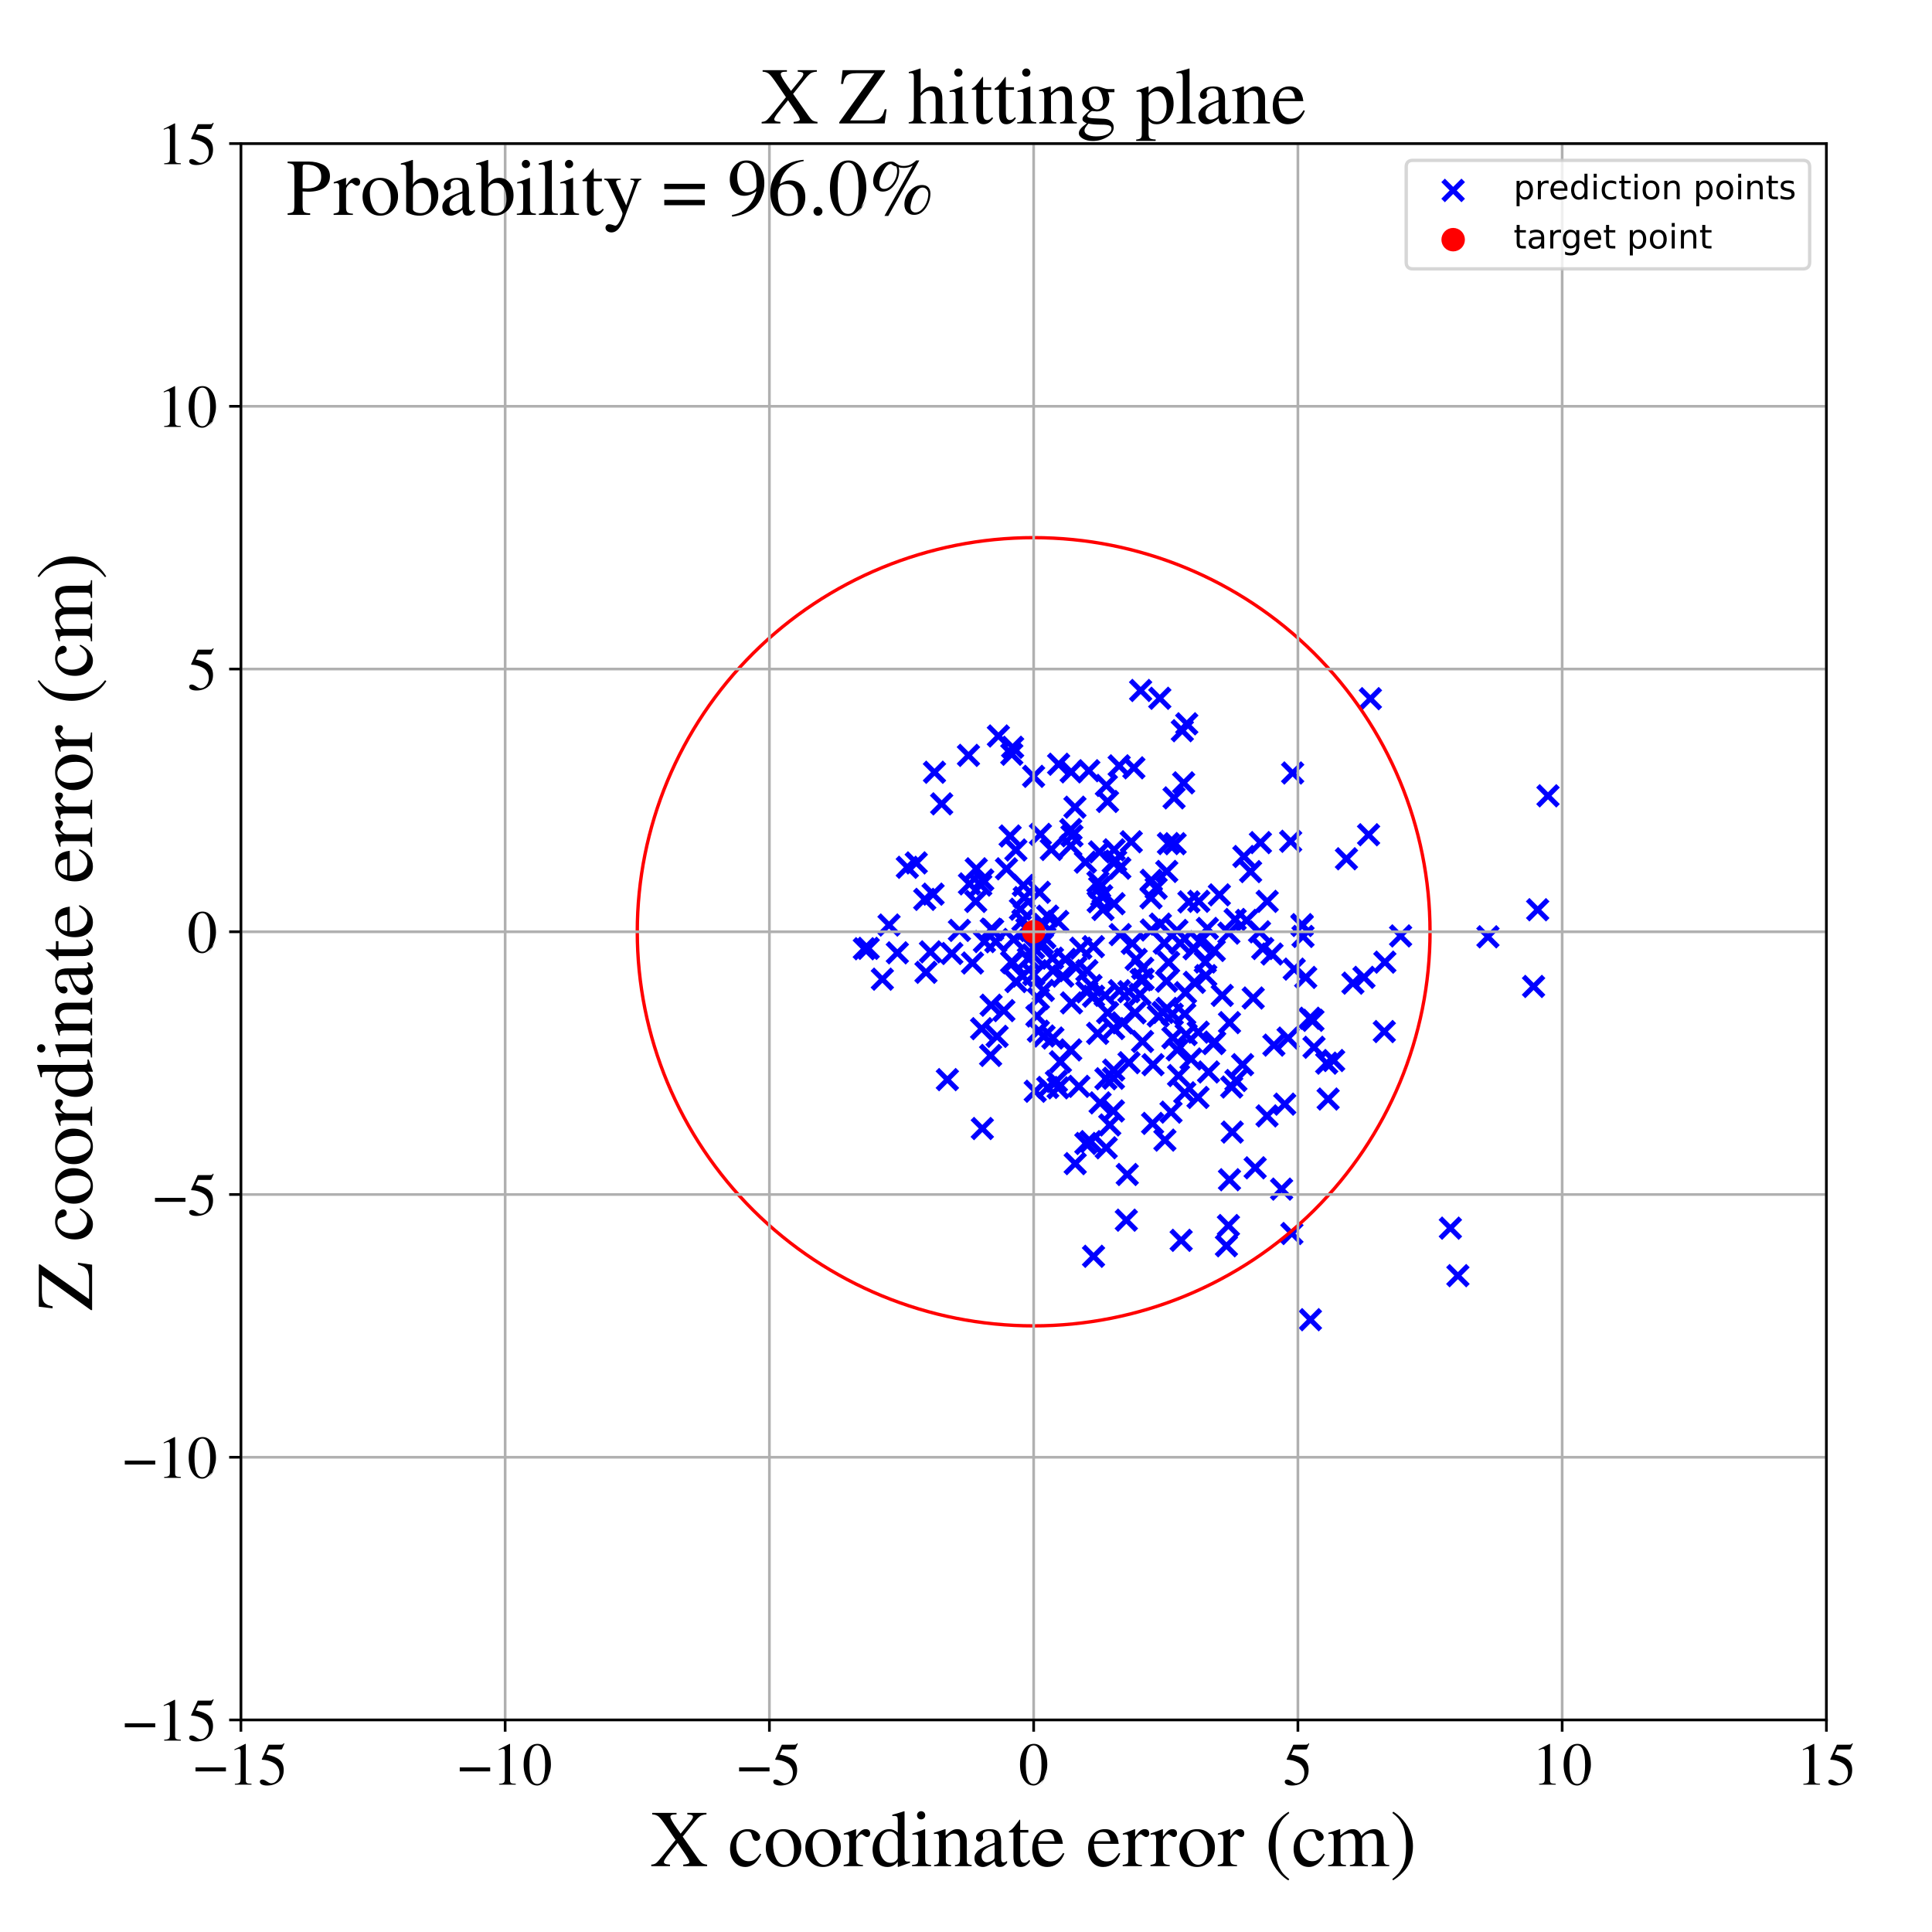 <?xml version="1.0" encoding="utf-8" standalone="no"?>
<!DOCTYPE svg PUBLIC "-//W3C//DTD SVG 1.1//EN"
  "http://www.w3.org/Graphics/SVG/1.1/DTD/svg11.dtd">
<!-- Created with matplotlib (https://matplotlib.org/) -->
<svg height="576pt" version="1.1" viewBox="0 0 576 576" width="576pt" xmlns="http://www.w3.org/2000/svg" xmlns:xlink="http://www.w3.org/1999/xlink">
 <defs>
  <style type="text/css">
*{stroke-linecap:butt;stroke-linejoin:round;}
  </style>
 </defs>
 <g id="figure_1">
  <g id="patch_1">
   <path d="M 0 576 
L 576 576 
L 576 0 
L 0 0 
z
" style="fill:#ffffff;"/>
  </g>
  <g id="axes_1">
   <g id="patch_2">
    <path d="M 71.822 512.784 
L 544.52 512.784 
L 544.52 42.802 
L 71.822 42.802 
z
" style="fill:#ffffff;"/>
   </g>
   <g id="PathCollection_1">
    <defs>
     <path d="M -3 3 
L 3 -3 
M -3 -3 
L 3 3 
" id="mc17feb0dea" style="stroke:#0000ff;stroke-width:1.5;"/>
    </defs>
    <g clip-path="url(#pcb181a5c7e)">
     <use style="fill:#0000ff;stroke:#0000ff;stroke-width:1.5;" x="375.51" xlink:href="#mc17feb0dea" y="277.814"/>
     <use style="fill:#0000ff;stroke:#0000ff;stroke-width:1.5;" x="257.689" xlink:href="#mc17feb0dea" y="282.855"/>
     <use style="fill:#0000ff;stroke:#0000ff;stroke-width:1.5;" x="389.283" xlink:href="#mc17feb0dea" y="291.405"/>
     <use style="fill:#0000ff;stroke:#0000ff;stroke-width:1.5;" x="327.978" xlink:href="#mc17feb0dea" y="328.805"/>
     <use style="fill:#0000ff;stroke:#0000ff;stroke-width:1.5;" x="376.465" xlink:href="#mc17feb0dea" y="282.79"/>
     <use style="fill:#0000ff;stroke:#0000ff;stroke-width:1.5;" x="265.055" xlink:href="#mc17feb0dea" y="275.786"/>
     <use style="fill:#0000ff;stroke:#0000ff;stroke-width:1.5;" x="291.053" xlink:href="#mc17feb0dea" y="259.025"/>
     <use style="fill:#0000ff;stroke:#0000ff;stroke-width:1.5;" x="329.849" xlink:href="#mc17feb0dea" y="234.167"/>
     <use style="fill:#0000ff;stroke:#0000ff;stroke-width:1.5;" x="391.438" xlink:href="#mc17feb0dea" y="304.197"/>
     <use style="fill:#0000ff;stroke:#0000ff;stroke-width:1.5;" x="292.869" xlink:href="#mc17feb0dea" y="336.454"/>
     <use style="fill:#0000ff;stroke:#0000ff;stroke-width:1.5;" x="331.958" xlink:href="#mc17feb0dea" y="321.464"/>
     <use style="fill:#0000ff;stroke:#0000ff;stroke-width:1.5;" x="357.662" xlink:href="#mc17feb0dea" y="280.766"/>
     <use style="fill:#0000ff;stroke:#0000ff;stroke-width:1.5;" x="336.548" xlink:href="#mc17feb0dea" y="295.652"/>
     <use style="fill:#0000ff;stroke:#0000ff;stroke-width:1.5;" x="327.244" xlink:href="#mc17feb0dea" y="308.085"/>
     <use style="fill:#0000ff;stroke:#0000ff;stroke-width:1.5;" x="296.886" xlink:href="#mc17feb0dea" y="280.772"/>
     <use style="fill:#0000ff;stroke:#0000ff;stroke-width:1.5;" x="308.643" xlink:href="#mc17feb0dea" y="325.345"/>
     <use style="fill:#0000ff;stroke:#0000ff;stroke-width:1.5;" x="326.031" xlink:href="#mc17feb0dea" y="297.016"/>
     <use style="fill:#0000ff;stroke:#0000ff;stroke-width:1.5;" x="331.946" xlink:href="#mc17feb0dea" y="331.215"/>
     <use style="fill:#0000ff;stroke:#0000ff;stroke-width:1.5;" x="375.778" xlink:href="#mc17feb0dea" y="251.213"/>
     <use style="fill:#0000ff;stroke:#0000ff;stroke-width:1.5;" x="292.995" xlink:href="#mc17feb0dea" y="262.354"/>
     <use style="fill:#0000ff;stroke:#0000ff;stroke-width:1.5;" x="319.595" xlink:href="#mc17feb0dea" y="249.185"/>
     <use style="fill:#0000ff;stroke:#0000ff;stroke-width:1.5;" x="391.752" xlink:href="#mc17feb0dea" y="312.235"/>
     <use style="fill:#0000ff;stroke:#0000ff;stroke-width:1.5;" x="310.795" xlink:href="#mc17feb0dea" y="281.373"/>
     <use style="fill:#0000ff;stroke:#0000ff;stroke-width:1.5;" x="293.488" xlink:href="#mc17feb0dea" y="280.722"/>
     <use style="fill:#0000ff;stroke:#0000ff;stroke-width:1.5;" x="366.553" xlink:href="#mc17feb0dea" y="351.721"/>
     <use style="fill:#0000ff;stroke:#0000ff;stroke-width:1.5;" x="309.583" xlink:href="#mc17feb0dea" y="297.738"/>
     <use style="fill:#0000ff;stroke:#0000ff;stroke-width:1.5;" x="289.936" xlink:href="#mc17feb0dea" y="287.108"/>
     <use style="fill:#0000ff;stroke:#0000ff;stroke-width:1.5;" x="385.385" xlink:href="#mc17feb0dea" y="230.456"/>
     <use style="fill:#0000ff;stroke:#0000ff;stroke-width:1.5;" x="336.075" xlink:href="#mc17feb0dea" y="350.158"/>
     <use style="fill:#0000ff;stroke:#0000ff;stroke-width:1.5;" x="350.031" xlink:href="#mc17feb0dea" y="237.878"/>
     <use style="fill:#0000ff;stroke:#0000ff;stroke-width:1.5;" x="347.791" xlink:href="#mc17feb0dea" y="292.526"/>
     <use style="fill:#0000ff;stroke:#0000ff;stroke-width:1.5;" x="319.226" xlink:href="#mc17feb0dea" y="313.017"/>
     <use style="fill:#0000ff;stroke:#0000ff;stroke-width:1.5;" x="323.59" xlink:href="#mc17feb0dea" y="257.035"/>
     <use style="fill:#0000ff;stroke:#0000ff;stroke-width:1.5;" x="319.24" xlink:href="#mc17feb0dea" y="247.309"/>
     <use style="fill:#0000ff;stroke:#0000ff;stroke-width:1.5;" x="305.365" xlink:href="#mc17feb0dea" y="267.598"/>
     <use style="fill:#0000ff;stroke:#0000ff;stroke-width:1.5;" x="308.165" xlink:href="#mc17feb0dea" y="282.582"/>
     <use style="fill:#0000ff;stroke:#0000ff;stroke-width:1.5;" x="343.749" xlink:href="#mc17feb0dea" y="317.42"/>
     <use style="fill:#0000ff;stroke:#0000ff;stroke-width:1.5;" x="304.226" xlink:href="#mc17feb0dea" y="271.07"/>
     <use style="fill:#0000ff;stroke:#0000ff;stroke-width:1.5;" x="292.408" xlink:href="#mc17feb0dea" y="263.889"/>
     <use style="fill:#0000ff;stroke:#0000ff;stroke-width:1.5;" x="345.778" xlink:href="#mc17feb0dea" y="208.186"/>
     <use style="fill:#0000ff;stroke:#0000ff;stroke-width:1.5;" x="395.538" xlink:href="#mc17feb0dea" y="316.966"/>
     <use style="fill:#0000ff;stroke:#0000ff;stroke-width:1.5;" x="317.625" xlink:href="#mc17feb0dea" y="286.009"/>
     <use style="fill:#0000ff;stroke:#0000ff;stroke-width:1.5;" x="362.021" xlink:href="#mc17feb0dea" y="283.365"/>
     <use style="fill:#0000ff;stroke:#0000ff;stroke-width:1.5;" x="364.397" xlink:href="#mc17feb0dea" y="296.766"/>
     <use style="fill:#0000ff;stroke:#0000ff;stroke-width:1.5;" x="377.747" xlink:href="#mc17feb0dea" y="332.692"/>
     <use style="fill:#0000ff;stroke:#0000ff;stroke-width:1.5;" x="353.447" xlink:href="#mc17feb0dea" y="295.947"/>
     <use style="fill:#0000ff;stroke:#0000ff;stroke-width:1.5;" x="349.124" xlink:href="#mc17feb0dea" y="331.569"/>
     <use style="fill:#0000ff;stroke:#0000ff;stroke-width:1.5;" x="327.404" xlink:href="#mc17feb0dea" y="268.854"/>
     <use style="fill:#0000ff;stroke:#0000ff;stroke-width:1.5;" x="383.031" xlink:href="#mc17feb0dea" y="329.184"/>
     <use style="fill:#0000ff;stroke:#0000ff;stroke-width:1.5;" x="258.852" xlink:href="#mc17feb0dea" y="282.738"/>
     <use style="fill:#0000ff;stroke:#0000ff;stroke-width:1.5;" x="356" xlink:href="#mc17feb0dea" y="282.863"/>
     <use style="fill:#0000ff;stroke:#0000ff;stroke-width:1.5;" x="286.038" xlink:href="#mc17feb0dea" y="277.382"/>
     <use style="fill:#0000ff;stroke:#0000ff;stroke-width:1.5;" x="340.806" xlink:href="#mc17feb0dea" y="291.951"/>
     <use style="fill:#0000ff;stroke:#0000ff;stroke-width:1.5;" x="330.22" xlink:href="#mc17feb0dea" y="301.916"/>
     <use style="fill:#0000ff;stroke:#0000ff;stroke-width:1.5;" x="304.962" xlink:href="#mc17feb0dea" y="274.382"/>
     <use style="fill:#0000ff;stroke:#0000ff;stroke-width:1.5;" x="350.347" xlink:href="#mc17feb0dea" y="251.539"/>
     <use style="fill:#0000ff;stroke:#0000ff;stroke-width:1.5;" x="343.159" xlink:href="#mc17feb0dea" y="267.683"/>
     <use style="fill:#0000ff;stroke:#0000ff;stroke-width:1.5;" x="395.965" xlink:href="#mc17feb0dea" y="327.665"/>
     <use style="fill:#0000ff;stroke:#0000ff;stroke-width:1.5;" x="370.466" xlink:href="#mc17feb0dea" y="317.415"/>
     <use style="fill:#0000ff;stroke:#0000ff;stroke-width:1.5;" x="353.218" xlink:href="#mc17feb0dea" y="325.802"/>
     <use style="fill:#0000ff;stroke:#0000ff;stroke-width:1.5;" x="350.88" xlink:href="#mc17feb0dea" y="277.394"/>
     <use style="fill:#0000ff;stroke:#0000ff;stroke-width:1.5;" x="325.978" xlink:href="#mc17feb0dea" y="282.23"/>
     <use style="fill:#0000ff;stroke:#0000ff;stroke-width:1.5;" x="324.03" xlink:href="#mc17feb0dea" y="295.701"/>
     <use style="fill:#0000ff;stroke:#0000ff;stroke-width:1.5;" x="312.339" xlink:href="#mc17feb0dea" y="273.135"/>
     <use style="fill:#0000ff;stroke:#0000ff;stroke-width:1.5;" x="359.492" xlink:href="#mc17feb0dea" y="290.861"/>
     <use style="fill:#0000ff;stroke:#0000ff;stroke-width:1.5;" x="343.256" xlink:href="#mc17feb0dea" y="277.267"/>
     <use style="fill:#0000ff;stroke:#0000ff;stroke-width:1.5;" x="365.643" xlink:href="#mc17feb0dea" y="371.411"/>
     <use style="fill:#0000ff;stroke:#0000ff;stroke-width:1.5;" x="373.63" xlink:href="#mc17feb0dea" y="297.541"/>
     <use style="fill:#0000ff;stroke:#0000ff;stroke-width:1.5;" x="374.21" xlink:href="#mc17feb0dea" y="348.167"/>
     <use style="fill:#0000ff;stroke:#0000ff;stroke-width:1.5;" x="338.733" xlink:href="#mc17feb0dea" y="286.036"/>
     <use style="fill:#0000ff;stroke:#0000ff;stroke-width:1.5;" x="309.573" xlink:href="#mc17feb0dea" y="307.43"/>
     <use style="fill:#0000ff;stroke:#0000ff;stroke-width:1.5;" x="434.648" xlink:href="#mc17feb0dea" y="380.32"/>
     <use style="fill:#0000ff;stroke:#0000ff;stroke-width:1.5;" x="350.983" xlink:href="#mc17feb0dea" y="312.986"/>
     <use style="fill:#0000ff;stroke:#0000ff;stroke-width:1.5;" x="316.155" xlink:href="#mc17feb0dea" y="316.549"/>
     <use style="fill:#0000ff;stroke:#0000ff;stroke-width:1.5;" x="403.352" xlink:href="#mc17feb0dea" y="293.114"/>
     <use style="fill:#0000ff;stroke:#0000ff;stroke-width:1.5;" x="313.425" xlink:href="#mc17feb0dea" y="253.256"/>
     <use style="fill:#0000ff;stroke:#0000ff;stroke-width:1.5;" x="406.65" xlink:href="#mc17feb0dea" y="291.381"/>
     <use style="fill:#0000ff;stroke:#0000ff;stroke-width:1.5;" x="308.153" xlink:href="#mc17feb0dea" y="231.458"/>
     <use style="fill:#0000ff;stroke:#0000ff;stroke-width:1.5;" x="388.216" xlink:href="#mc17feb0dea" y="275.915"/>
     <use style="fill:#0000ff;stroke:#0000ff;stroke-width:1.5;" x="321.654" xlink:href="#mc17feb0dea" y="323.878"/>
     <use style="fill:#0000ff;stroke:#0000ff;stroke-width:1.5;" x="312.362" xlink:href="#mc17feb0dea" y="324.208"/>
     <use style="fill:#0000ff;stroke:#0000ff;stroke-width:1.5;" x="368.471" xlink:href="#mc17feb0dea" y="322.143"/>
     <use style="fill:#0000ff;stroke:#0000ff;stroke-width:1.5;" x="347.849" xlink:href="#mc17feb0dea" y="259.805"/>
     <use style="fill:#0000ff;stroke:#0000ff;stroke-width:1.5;" x="334.66" xlink:href="#mc17feb0dea" y="304.949"/>
     <use style="fill:#0000ff;stroke:#0000ff;stroke-width:1.5;" x="338.049" xlink:href="#mc17feb0dea" y="228.917"/>
     <use style="fill:#0000ff;stroke:#0000ff;stroke-width:1.5;" x="458.439" xlink:href="#mc17feb0dea" y="271.226"/>
     <use style="fill:#0000ff;stroke:#0000ff;stroke-width:1.5;" x="340.633" xlink:href="#mc17feb0dea" y="310.505"/>
     <use style="fill:#0000ff;stroke:#0000ff;stroke-width:1.5;" x="352.148" xlink:href="#mc17feb0dea" y="369.79"/>
     <use style="fill:#0000ff;stroke:#0000ff;stroke-width:1.5;" x="306.593" xlink:href="#mc17feb0dea" y="285.765"/>
     <use style="fill:#0000ff;stroke:#0000ff;stroke-width:1.5;" x="337.271" xlink:href="#mc17feb0dea" y="250.964"/>
     <use style="fill:#0000ff;stroke:#0000ff;stroke-width:1.5;" x="297.658" xlink:href="#mc17feb0dea" y="219.427"/>
     <use style="fill:#0000ff;stroke:#0000ff;stroke-width:1.5;" x="349.684" xlink:href="#mc17feb0dea" y="309.403"/>
     <use style="fill:#0000ff;stroke:#0000ff;stroke-width:1.5;" x="320.559" xlink:href="#mc17feb0dea" y="346.917"/>
     <use style="fill:#0000ff;stroke:#0000ff;stroke-width:1.5;" x="320.77" xlink:href="#mc17feb0dea" y="288.414"/>
     <use style="fill:#0000ff;stroke:#0000ff;stroke-width:1.5;" x="329.801" xlink:href="#mc17feb0dea" y="342.195"/>
     <use style="fill:#0000ff;stroke:#0000ff;stroke-width:1.5;" x="302.871" xlink:href="#mc17feb0dea" y="253.414"/>
     <use style="fill:#0000ff;stroke:#0000ff;stroke-width:1.5;" x="295.533" xlink:href="#mc17feb0dea" y="277.004"/>
     <use style="fill:#0000ff;stroke:#0000ff;stroke-width:1.5;" x="273.169" xlink:href="#mc17feb0dea" y="257.263"/>
     <use style="fill:#0000ff;stroke:#0000ff;stroke-width:1.5;" x="339.893" xlink:href="#mc17feb0dea" y="296.448"/>
     <use style="fill:#0000ff;stroke:#0000ff;stroke-width:1.5;" x="292.654" xlink:href="#mc17feb0dea" y="306.682"/>
     <use style="fill:#0000ff;stroke:#0000ff;stroke-width:1.5;" x="354.461" xlink:href="#mc17feb0dea" y="268.891"/>
     <use style="fill:#0000ff;stroke:#0000ff;stroke-width:1.5;" x="315.353" xlink:href="#mc17feb0dea" y="274.707"/>
     <use style="fill:#0000ff;stroke:#0000ff;stroke-width:1.5;" x="401.424" xlink:href="#mc17feb0dea" y="256.032"/>
     <use style="fill:#0000ff;stroke:#0000ff;stroke-width:1.5;" x="313.9" xlink:href="#mc17feb0dea" y="309.472"/>
     <use style="fill:#0000ff;stroke:#0000ff;stroke-width:1.5;" x="388.161" xlink:href="#mc17feb0dea" y="275.67"/>
     <use style="fill:#0000ff;stroke:#0000ff;stroke-width:1.5;" x="388.476" xlink:href="#mc17feb0dea" y="279.188"/>
     <use style="fill:#0000ff;stroke:#0000ff;stroke-width:1.5;" x="333.665" xlink:href="#mc17feb0dea" y="228.323"/>
     <use style="fill:#0000ff;stroke:#0000ff;stroke-width:1.5;" x="457.212" xlink:href="#mc17feb0dea" y="294.099"/>
     <use style="fill:#0000ff;stroke:#0000ff;stroke-width:1.5;" x="328.456" xlink:href="#mc17feb0dea" y="267.069"/>
     <use style="fill:#0000ff;stroke:#0000ff;stroke-width:1.5;" x="367.215" xlink:href="#mc17feb0dea" y="324.082"/>
     <use style="fill:#0000ff;stroke:#0000ff;stroke-width:1.5;" x="289.025" xlink:href="#mc17feb0dea" y="263.515"/>
     <use style="fill:#0000ff;stroke:#0000ff;stroke-width:1.5;" x="351.363" xlink:href="#mc17feb0dea" y="320.663"/>
     <use style="fill:#0000ff;stroke:#0000ff;stroke-width:1.5;" x="288.733" xlink:href="#mc17feb0dea" y="225.205"/>
     <use style="fill:#0000ff;stroke:#0000ff;stroke-width:1.5;" x="329.714" xlink:href="#mc17feb0dea" y="321.613"/>
     <use style="fill:#0000ff;stroke:#0000ff;stroke-width:1.5;" x="347.904" xlink:href="#mc17feb0dea" y="300.63"/>
     <use style="fill:#0000ff;stroke:#0000ff;stroke-width:1.5;" x="408.024" xlink:href="#mc17feb0dea" y="248.868"/>
     <use style="fill:#0000ff;stroke:#0000ff;stroke-width:1.5;" x="305.103" xlink:href="#mc17feb0dea" y="263.975"/>
     <use style="fill:#0000ff;stroke:#0000ff;stroke-width:1.5;" x="301.905" xlink:href="#mc17feb0dea" y="287.049"/>
     <use style="fill:#0000ff;stroke:#0000ff;stroke-width:1.5;" x="320.48" xlink:href="#mc17feb0dea" y="240.655"/>
     <use style="fill:#0000ff;stroke:#0000ff;stroke-width:1.5;" x="301.904" xlink:href="#mc17feb0dea" y="222.791"/>
     <use style="fill:#0000ff;stroke:#0000ff;stroke-width:1.5;" x="370.842" xlink:href="#mc17feb0dea" y="255.353"/>
     <use style="fill:#0000ff;stroke:#0000ff;stroke-width:1.5;" x="417.571" xlink:href="#mc17feb0dea" y="279.031"/>
     <use style="fill:#0000ff;stroke:#0000ff;stroke-width:1.5;" x="278.605" xlink:href="#mc17feb0dea" y="230.237"/>
     <use style="fill:#0000ff;stroke:#0000ff;stroke-width:1.5;" x="329.476" xlink:href="#mc17feb0dea" y="296.749"/>
     <use style="fill:#0000ff;stroke:#0000ff;stroke-width:1.5;" x="333.736" xlink:href="#mc17feb0dea" y="295.358"/>
     <use style="fill:#0000ff;stroke:#0000ff;stroke-width:1.5;" x="353.221" xlink:href="#mc17feb0dea" y="302.303"/>
     <use style="fill:#0000ff;stroke:#0000ff;stroke-width:1.5;" x="384.026" xlink:href="#mc17feb0dea" y="309.491"/>
     <use style="fill:#0000ff;stroke:#0000ff;stroke-width:1.5;" x="310.185" xlink:href="#mc17feb0dea" y="248.753"/>
     <use style="fill:#0000ff;stroke:#0000ff;stroke-width:1.5;" x="332.009" xlink:href="#mc17feb0dea" y="306.644"/>
     <use style="fill:#0000ff;stroke:#0000ff;stroke-width:1.5;" x="324.619" xlink:href="#mc17feb0dea" y="229.781"/>
     <use style="fill:#0000ff;stroke:#0000ff;stroke-width:1.5;" x="366.376" xlink:href="#mc17feb0dea" y="278.207"/>
     <use style="fill:#0000ff;stroke:#0000ff;stroke-width:1.5;" x="327.337" xlink:href="#mc17feb0dea" y="262.964"/>
     <use style="fill:#0000ff;stroke:#0000ff;stroke-width:1.5;" x="316.849" xlink:href="#mc17feb0dea" y="291.013"/>
     <use style="fill:#0000ff;stroke:#0000ff;stroke-width:1.5;" x="276.068" xlink:href="#mc17feb0dea" y="289.886"/>
     <use style="fill:#0000ff;stroke:#0000ff;stroke-width:1.5;" x="390.511" xlink:href="#mc17feb0dea" y="303.575"/>
     <use style="fill:#0000ff;stroke:#0000ff;stroke-width:1.5;" x="384.796" xlink:href="#mc17feb0dea" y="250.817"/>
     <use style="fill:#0000ff;stroke:#0000ff;stroke-width:1.5;" x="338.394" xlink:href="#mc17feb0dea" y="301.965"/>
     <use style="fill:#0000ff;stroke:#0000ff;stroke-width:1.5;" x="299.288" xlink:href="#mc17feb0dea" y="301.3"/>
     <use style="fill:#0000ff;stroke:#0000ff;stroke-width:1.5;" x="267.532" xlink:href="#mc17feb0dea" y="284.07"/>
     <use style="fill:#0000ff;stroke:#0000ff;stroke-width:1.5;" x="301.652" xlink:href="#mc17feb0dea" y="224.874"/>
     <use style="fill:#0000ff;stroke:#0000ff;stroke-width:1.5;" x="372.85" xlink:href="#mc17feb0dea" y="259.857"/>
     <use style="fill:#0000ff;stroke:#0000ff;stroke-width:1.5;" x="309.889" xlink:href="#mc17feb0dea" y="266.029"/>
     <use style="fill:#0000ff;stroke:#0000ff;stroke-width:1.5;" x="335.801" xlink:href="#mc17feb0dea" y="363.779"/>
     <use style="fill:#0000ff;stroke:#0000ff;stroke-width:1.5;" x="319.349" xlink:href="#mc17feb0dea" y="230.127"/>
     <use style="fill:#0000ff;stroke:#0000ff;stroke-width:1.5;" x="346.726" xlink:href="#mc17feb0dea" y="301.847"/>
     <use style="fill:#0000ff;stroke:#0000ff;stroke-width:1.5;" x="283.772" xlink:href="#mc17feb0dea" y="284.267"/>
     <use style="fill:#0000ff;stroke:#0000ff;stroke-width:1.5;" x="315.614" xlink:href="#mc17feb0dea" y="227.847"/>
     <use style="fill:#0000ff;stroke:#0000ff;stroke-width:1.5;" x="332.157" xlink:href="#mc17feb0dea" y="253.358"/>
     <use style="fill:#0000ff;stroke:#0000ff;stroke-width:1.5;" x="306.147" xlink:href="#mc17feb0dea" y="276.929"/>
     <use style="fill:#0000ff;stroke:#0000ff;stroke-width:1.5;" x="295.483" xlink:href="#mc17feb0dea" y="299.689"/>
     <use style="fill:#0000ff;stroke:#0000ff;stroke-width:1.5;" x="330.864" xlink:href="#mc17feb0dea" y="335.393"/>
     <use style="fill:#0000ff;stroke:#0000ff;stroke-width:1.5;" x="348.407" xlink:href="#mc17feb0dea" y="286.921"/>
     <use style="fill:#0000ff;stroke:#0000ff;stroke-width:1.5;" x="353.815" xlink:href="#mc17feb0dea" y="215.791"/>
     <use style="fill:#0000ff;stroke:#0000ff;stroke-width:1.5;" x="297.274" xlink:href="#mc17feb0dea" y="308.982"/>
     <use style="fill:#0000ff;stroke:#0000ff;stroke-width:1.5;" x="432.409" xlink:href="#mc17feb0dea" y="366.158"/>
     <use style="fill:#0000ff;stroke:#0000ff;stroke-width:1.5;" x="359.963" xlink:href="#mc17feb0dea" y="276.794"/>
     <use style="fill:#0000ff;stroke:#0000ff;stroke-width:1.5;" x="355.089" xlink:href="#mc17feb0dea" y="315.72"/>
     <use style="fill:#0000ff;stroke:#0000ff;stroke-width:1.5;" x="356.091" xlink:href="#mc17feb0dea" y="292.874"/>
     <use style="fill:#0000ff;stroke:#0000ff;stroke-width:1.5;" x="382.092" xlink:href="#mc17feb0dea" y="354.52"/>
     <use style="fill:#0000ff;stroke:#0000ff;stroke-width:1.5;" x="313.785" xlink:href="#mc17feb0dea" y="285.666"/>
     <use style="fill:#0000ff;stroke:#0000ff;stroke-width:1.5;" x="295.339" xlink:href="#mc17feb0dea" y="314.664"/>
     <use style="fill:#0000ff;stroke:#0000ff;stroke-width:1.5;" x="371.644" xlink:href="#mc17feb0dea" y="274.406"/>
     <use style="fill:#0000ff;stroke:#0000ff;stroke-width:1.5;" x="301.594" xlink:href="#mc17feb0dea" y="286.783"/>
     <use style="fill:#0000ff;stroke:#0000ff;stroke-width:1.5;" x="352.49" xlink:href="#mc17feb0dea" y="217.848"/>
     <use style="fill:#0000ff;stroke:#0000ff;stroke-width:1.5;" x="311.515" xlink:href="#mc17feb0dea" y="279.566"/>
     <use style="fill:#0000ff;stroke:#0000ff;stroke-width:1.5;" x="623.741" xlink:href="#mc17feb0dea" y="191.333"/>
     <use style="fill:#0000ff;stroke:#0000ff;stroke-width:1.5;" x="379.791" xlink:href="#mc17feb0dea" y="311.589"/>
     <use style="fill:#0000ff;stroke:#0000ff;stroke-width:1.5;" x="290.893" xlink:href="#mc17feb0dea" y="268.753"/>
     <use style="fill:#0000ff;stroke:#0000ff;stroke-width:1.5;" x="270.508" xlink:href="#mc17feb0dea" y="258.576"/>
     <use style="fill:#0000ff;stroke:#0000ff;stroke-width:1.5;" x="333.857" xlink:href="#mc17feb0dea" y="258.845"/>
     <use style="fill:#0000ff;stroke:#0000ff;stroke-width:1.5;" x="385.155" xlink:href="#mc17feb0dea" y="367.759"/>
     <use style="fill:#0000ff;stroke:#0000ff;stroke-width:1.5;" x="311.267" xlink:href="#mc17feb0dea" y="308.867"/>
     <use style="fill:#0000ff;stroke:#0000ff;stroke-width:1.5;" x="325.168" xlink:href="#mc17feb0dea" y="340.354"/>
     <use style="fill:#0000ff;stroke:#0000ff;stroke-width:1.5;" x="443.611" xlink:href="#mc17feb0dea" y="279.299"/>
     <use style="fill:#0000ff;stroke:#0000ff;stroke-width:1.5;" x="345.324" xlink:href="#mc17feb0dea" y="302.892"/>
     <use style="fill:#0000ff;stroke:#0000ff;stroke-width:1.5;" x="323.729" xlink:href="#mc17feb0dea" y="340.904"/>
     <use style="fill:#0000ff;stroke:#0000ff;stroke-width:1.5;" x="311.257" xlink:href="#mc17feb0dea" y="275.591"/>
     <use style="fill:#0000ff;stroke:#0000ff;stroke-width:1.5;" x="319.451" xlink:href="#mc17feb0dea" y="298.995"/>
     <use style="fill:#0000ff;stroke:#0000ff;stroke-width:1.5;" x="357.401" xlink:href="#mc17feb0dea" y="268.711"/>
     <use style="fill:#0000ff;stroke:#0000ff;stroke-width:1.5;" x="280.748" xlink:href="#mc17feb0dea" y="239.661"/>
     <use style="fill:#0000ff;stroke:#0000ff;stroke-width:1.5;" x="304.855" xlink:href="#mc17feb0dea" y="290.986"/>
     <use style="fill:#0000ff;stroke:#0000ff;stroke-width:1.5;" x="347.098" xlink:href="#mc17feb0dea" y="281.172"/>
     <use style="fill:#0000ff;stroke:#0000ff;stroke-width:1.5;" x="325.271" xlink:href="#mc17feb0dea" y="293.823"/>
     <use style="fill:#0000ff;stroke:#0000ff;stroke-width:1.5;" x="278.183" xlink:href="#mc17feb0dea" y="266.581"/>
     <use style="fill:#0000ff;stroke:#0000ff;stroke-width:1.5;" x="344.69" xlink:href="#mc17feb0dea" y="264.827"/>
     <use style="fill:#0000ff;stroke:#0000ff;stroke-width:1.5;" x="345.953" xlink:href="#mc17feb0dea" y="275.513"/>
     <use style="fill:#0000ff;stroke:#0000ff;stroke-width:1.5;" x="340.68" xlink:href="#mc17feb0dea" y="288.695"/>
     <use style="fill:#0000ff;stroke:#0000ff;stroke-width:1.5;" x="390.683" xlink:href="#mc17feb0dea" y="393.447"/>
     <use style="fill:#0000ff;stroke:#0000ff;stroke-width:1.5;" x="461.511" xlink:href="#mc17feb0dea" y="237.26"/>
     <use style="fill:#0000ff;stroke:#0000ff;stroke-width:1.5;" x="307.879" xlink:href="#mc17feb0dea" y="284.678"/>
     <use style="fill:#0000ff;stroke:#0000ff;stroke-width:1.5;" x="332.035" xlink:href="#mc17feb0dea" y="319.035"/>
     <use style="fill:#0000ff;stroke:#0000ff;stroke-width:1.5;" x="282.446" xlink:href="#mc17feb0dea" y="321.874"/>
     <use style="fill:#0000ff;stroke:#0000ff;stroke-width:1.5;" x="368.245" xlink:href="#mc17feb0dea" y="274.125"/>
     <use style="fill:#0000ff;stroke:#0000ff;stroke-width:1.5;" x="310.263" xlink:href="#mc17feb0dea" y="281.87"/>
     <use style="fill:#0000ff;stroke:#0000ff;stroke-width:1.5;" x="336.6" xlink:href="#mc17feb0dea" y="316.828"/>
     <use style="fill:#0000ff;stroke:#0000ff;stroke-width:1.5;" x="327.851" xlink:href="#mc17feb0dea" y="264.547"/>
     <use style="fill:#0000ff;stroke:#0000ff;stroke-width:1.5;" x="367.381" xlink:href="#mc17feb0dea" y="337.516"/>
     <use style="fill:#0000ff;stroke:#0000ff;stroke-width:1.5;" x="295.942" xlink:href="#mc17feb0dea" y="277.211"/>
     <use style="fill:#0000ff;stroke:#0000ff;stroke-width:1.5;" x="311.06" xlink:href="#mc17feb0dea" y="295.279"/>
     <use style="fill:#0000ff;stroke:#0000ff;stroke-width:1.5;" x="379.235" xlink:href="#mc17feb0dea" y="284.428"/>
     <use style="fill:#0000ff;stroke:#0000ff;stroke-width:1.5;" x="343.236" xlink:href="#mc17feb0dea" y="262.455"/>
     <use style="fill:#0000ff;stroke:#0000ff;stroke-width:1.5;" x="326.022" xlink:href="#mc17feb0dea" y="374.549"/>
     <use style="fill:#0000ff;stroke:#0000ff;stroke-width:1.5;" x="309.135" xlink:href="#mc17feb0dea" y="302.908"/>
     <use style="fill:#0000ff;stroke:#0000ff;stroke-width:1.5;" x="301.157" xlink:href="#mc17feb0dea" y="249.238"/>
     <use style="fill:#0000ff;stroke:#0000ff;stroke-width:1.5;" x="300.067" xlink:href="#mc17feb0dea" y="259.023"/>
     <use style="fill:#0000ff;stroke:#0000ff;stroke-width:1.5;" x="353.623" xlink:href="#mc17feb0dea" y="308.444"/>
     <use style="fill:#0000ff;stroke:#0000ff;stroke-width:1.5;" x="351.831" xlink:href="#mc17feb0dea" y="281.179"/>
     <use style="fill:#0000ff;stroke:#0000ff;stroke-width:1.5;" x="277.402" xlink:href="#mc17feb0dea" y="283.782"/>
     <use style="fill:#0000ff;stroke:#0000ff;stroke-width:1.5;" x="408.559" xlink:href="#mc17feb0dea" y="208.301"/>
     <use style="fill:#0000ff;stroke:#0000ff;stroke-width:1.5;" x="263.064" xlink:href="#mc17feb0dea" y="291.931"/>
     <use style="fill:#0000ff;stroke:#0000ff;stroke-width:1.5;" x="348.348" xlink:href="#mc17feb0dea" y="251.497"/>
     <use style="fill:#0000ff;stroke:#0000ff;stroke-width:1.5;" x="352.888" xlink:href="#mc17feb0dea" y="233.392"/>
     <use style="fill:#0000ff;stroke:#0000ff;stroke-width:1.5;" x="343.63" xlink:href="#mc17feb0dea" y="334.923"/>
     <use style="fill:#0000ff;stroke:#0000ff;stroke-width:1.5;" x="331.875" xlink:href="#mc17feb0dea" y="257.076"/>
     <use style="fill:#0000ff;stroke:#0000ff;stroke-width:1.5;" x="332.621" xlink:href="#mc17feb0dea" y="256.704"/>
     <use style="fill:#0000ff;stroke:#0000ff;stroke-width:1.5;" x="359.334" xlink:href="#mc17feb0dea" y="286.814"/>
     <use style="fill:#0000ff;stroke:#0000ff;stroke-width:1.5;" x="357.234" xlink:href="#mc17feb0dea" y="307.719"/>
     <use style="fill:#0000ff;stroke:#0000ff;stroke-width:1.5;" x="340.192" xlink:href="#mc17feb0dea" y="292.138"/>
     <use style="fill:#0000ff;stroke:#0000ff;stroke-width:1.5;" x="412.877" xlink:href="#mc17feb0dea" y="286.85"/>
     <use style="fill:#0000ff;stroke:#0000ff;stroke-width:1.5;" x="333.974" xlink:href="#mc17feb0dea" y="278.639"/>
     <use style="fill:#0000ff;stroke:#0000ff;stroke-width:1.5;" x="377.799" xlink:href="#mc17feb0dea" y="268.725"/>
     <use style="fill:#0000ff;stroke:#0000ff;stroke-width:1.5;" x="362.143" xlink:href="#mc17feb0dea" y="310.677"/>
     <use style="fill:#0000ff;stroke:#0000ff;stroke-width:1.5;" x="366.558" xlink:href="#mc17feb0dea" y="304.883"/>
     <use style="fill:#0000ff;stroke:#0000ff;stroke-width:1.5;" x="412.712" xlink:href="#mc17feb0dea" y="307.545"/>
     <use style="fill:#0000ff;stroke:#0000ff;stroke-width:1.5;" x="366.242" xlink:href="#mc17feb0dea" y="365.375"/>
     <use style="fill:#0000ff;stroke:#0000ff;stroke-width:1.5;" x="385.85" xlink:href="#mc17feb0dea" y="288.934"/>
     <use style="fill:#0000ff;stroke:#0000ff;stroke-width:1.5;" x="330.195" xlink:href="#mc17feb0dea" y="238.942"/>
     <use style="fill:#0000ff;stroke:#0000ff;stroke-width:1.5;" x="361.719" xlink:href="#mc17feb0dea" y="311.126"/>
     <use style="fill:#0000ff;stroke:#0000ff;stroke-width:1.5;" x="313.913" xlink:href="#mc17feb0dea" y="289.389"/>
     <use style="fill:#0000ff;stroke:#0000ff;stroke-width:1.5;" x="324.034" xlink:href="#mc17feb0dea" y="289.388"/>
     <use style="fill:#0000ff;stroke:#0000ff;stroke-width:1.5;" x="363.538" xlink:href="#mc17feb0dea" y="266.794"/>
     <use style="fill:#0000ff;stroke:#0000ff;stroke-width:1.5;" x="314.953" xlink:href="#mc17feb0dea" y="322.399"/>
     <use style="fill:#0000ff;stroke:#0000ff;stroke-width:1.5;" x="307.344" xlink:href="#mc17feb0dea" y="277.415"/>
     <use style="fill:#0000ff;stroke:#0000ff;stroke-width:1.5;" x="308.202" xlink:href="#mc17feb0dea" y="290.541"/>
     <use style="fill:#0000ff;stroke:#0000ff;stroke-width:1.5;" x="357.172" xlink:href="#mc17feb0dea" y="327.189"/>
     <use style="fill:#0000ff;stroke:#0000ff;stroke-width:1.5;" x="315.461" xlink:href="#mc17feb0dea" y="324.326"/>
     <use style="fill:#0000ff;stroke:#0000ff;stroke-width:1.5;" x="327.822" xlink:href="#mc17feb0dea" y="253.988"/>
     <use style="fill:#0000ff;stroke:#0000ff;stroke-width:1.5;" x="347.3" xlink:href="#mc17feb0dea" y="339.908"/>
     <use style="fill:#0000ff;stroke:#0000ff;stroke-width:1.5;" x="319.254" xlink:href="#mc17feb0dea" y="252.129"/>
     <use style="fill:#0000ff;stroke:#0000ff;stroke-width:1.5;" x="360.303" xlink:href="#mc17feb0dea" y="319.592"/>
     <use style="fill:#0000ff;stroke:#0000ff;stroke-width:1.5;" x="349.498" xlink:href="#mc17feb0dea" y="302.362"/>
     <use style="fill:#0000ff;stroke:#0000ff;stroke-width:1.5;" x="337.566" xlink:href="#mc17feb0dea" y="281.245"/>
     <use style="fill:#0000ff;stroke:#0000ff;stroke-width:1.5;" x="275.701" xlink:href="#mc17feb0dea" y="268.135"/>
     <use style="fill:#0000ff;stroke:#0000ff;stroke-width:1.5;" x="328.842" xlink:href="#mc17feb0dea" y="271.146"/>
     <use style="fill:#0000ff;stroke:#0000ff;stroke-width:1.5;" x="332.131" xlink:href="#mc17feb0dea" y="269.423"/>
     <use style="fill:#0000ff;stroke:#0000ff;stroke-width:1.5;" x="302.217" xlink:href="#mc17feb0dea" y="280.071"/>
     <use style="fill:#0000ff;stroke:#0000ff;stroke-width:1.5;" x="397.613" xlink:href="#mc17feb0dea" y="316.181"/>
     <use style="fill:#0000ff;stroke:#0000ff;stroke-width:1.5;" x="322.227" xlink:href="#mc17feb0dea" y="282.701"/>
     <use style="fill:#0000ff;stroke:#0000ff;stroke-width:1.5;" x="340.062" xlink:href="#mc17feb0dea" y="205.857"/>
     <use style="fill:#0000ff;stroke:#0000ff;stroke-width:1.5;" x="302.901" xlink:href="#mc17feb0dea" y="292.643"/>
    </g>
   </g>
   <g id="PathCollection_2">
    <defs>
     <path d="M 0 3 
C 0.796 3 1.559 2.684 2.121 2.121 
C 2.684 1.559 3 0.796 3 0 
C 3 -0.796 2.684 -1.559 2.121 -2.121 
C 1.559 -2.684 0.796 -3 0 -3 
C -0.796 -3 -1.559 -2.684 -2.121 -2.121 
C -2.684 -1.559 -3 -0.796 -3 0 
C -3 0.796 -2.684 1.559 -2.121 2.121 
C -1.559 2.684 -0.796 3 0 3 
z
" id="m2e5c8c6c09" style="stroke:#ff0000;"/>
    </defs>
    <g clip-path="url(#pcb181a5c7e)">
     <use style="fill:#ff0000;stroke:#ff0000;" x="308.171" xlink:href="#m2e5c8c6c09" y="277.793"/>
    </g>
   </g>
   <g id="patch_3">
    <path clip-path="url(#pcb181a5c7e)" d="M 308.171 395.288 
C 339.511 395.288 369.572 382.908 391.733 360.875 
C 413.894 338.841 426.346 308.953 426.346 277.793 
C 426.346 246.633 413.894 216.745 391.733 194.711 
C 369.572 172.677 339.511 160.297 308.171 160.297 
C 276.831 160.297 246.77 172.677 224.609 194.711 
C 202.448 216.745 189.997 246.633 189.997 277.793 
C 189.997 308.953 202.448 338.841 224.609 360.875 
C 246.77 382.908 276.831 395.288 308.171 395.288 
z
" style="fill:none;stroke:#ff0000;stroke-linejoin:miter;"/>
   </g>
   <g id="matplotlib.axis_1">
    <g id="xtick_1">
     <g id="line2d_1">
      <path clip-path="url(#pcb181a5c7e)" d="M 71.822 512.784 
L 71.822 42.802 
" style="fill:none;stroke:#b0b0b0;stroke-linecap:square;stroke-width:0.8;"/>
     </g>
     <g id="line2d_2">
      <defs>
       <path d="M 0 0 
L 0 3.5 
" id="m72ebe6ca15" style="stroke:#000000;stroke-width:0.8;"/>
      </defs>
      <g>
       <use style="stroke:#000000;stroke-width:0.8;" x="71.822" xlink:href="#m72ebe6ca15" y="512.784"/>
      </g>
     </g>
     <g id="text_1">
      <!-- −15 -->
      <defs>
       <path d="M 3 22 
L 3 28.594 
L 53.406 28.594 
L 53.406 22 
z
" id="FreeSerif-8722"/>
       <path d="M 18.297 59.297 
Q 16.5 59.297 11.094 57.094 
L 11.094 58.5 
L 29.094 67.594 
L 29.906 67.406 
L 29.906 7.406 
Q 29.906 3.797 31.703 2.688 
Q 33.5 1.594 39.406 1.5 
L 39.406 0 
L 11.797 0 
L 11.797 1.5 
Q 17.406 1.703 19.344 3.141 
Q 21.297 4.594 21.297 9.297 
L 21.297 54.594 
Q 21.297 59.297 18.297 59.297 
z
" id="FreeSerif-49"/>
       <path d="M 35.703 19.406 
Q 35.703 24.703 33.344 28.797 
Q 31 32.906 27.641 35.156 
Q 24.297 37.406 20.141 38.844 
Q 16 40.297 12.953 40.75 
Q 9.906 41.203 7.594 41.203 
Q 6.406 41.203 6.406 42 
Q 6.406 42.297 6.5 42.5 
L 17.406 66.203 
L 38.297 66.203 
Q 39.906 66.203 40.844 66.703 
Q 41.797 67.203 42.906 68.797 
L 43.797 68.094 
L 40 59.203 
Q 39.594 58.297 37.703 58.297 
L 18.094 58.297 
L 13.906 49.797 
Q 28.5 47.203 35.594 41.344 
Q 42.703 35.5 42.703 24.203 
Q 42.703 18.297 40.844 13.688 
Q 39 9.094 36.141 6.297 
Q 33.297 3.5 29.547 1.703 
Q 25.797 -0.094 22.344 -0.75 
Q 18.906 -1.406 15.406 -1.406 
Q 9.797 -1.406 6.5 0.25 
Q 3.203 1.906 3.203 4.797 
Q 3.203 8.5 7.5 8.5 
Q 10.297 8.5 14.75 5.391 
Q 19.203 2.297 21.797 2.297 
Q 27.703 2.297 31.703 7.25 
Q 35.703 12.203 35.703 19.406 
z
" id="FreeSerif-53"/>
      </defs>
      <g transform="translate(57.746 532.077)scale(0.18 -0.18)">
       <use xlink:href="#FreeSerif-8722"/>
       <use x="56.4" xlink:href="#FreeSerif-49"/>
       <use x="106.4" xlink:href="#FreeSerif-53"/>
      </g>
     </g>
    </g>
    <g id="xtick_2">
     <g id="line2d_3">
      <path clip-path="url(#pcb181a5c7e)" d="M 150.605 512.784 
L 150.605 42.802 
" style="fill:none;stroke:#b0b0b0;stroke-linecap:square;stroke-width:0.8;"/>
     </g>
     <g id="line2d_4">
      <g>
       <use style="stroke:#000000;stroke-width:0.8;" x="150.605" xlink:href="#m72ebe6ca15" y="512.784"/>
      </g>
     </g>
     <g id="text_2">
      <!-- −10 -->
      <defs>
       <path d="M 47.594 17.797 
Q 35.203 -1.406 25 -1.406 
Q 14.797 -1.406 8.594 8.391 
Q 2.406 18.203 2.406 33.594 
Q 2.406 48.094 8.594 57.844 
Q 14.797 67.594 25.406 67.594 
Q 35.203 67.594 41.391 58 
Q 47.594 48.406 47.594 33 
Q 47.594 17.797 35.203 -1.406 
z
M 25.094 65 
Q 12 65 12 32.703 
Q 12 1.203 25 1.203 
Q 38 1.203 38 32.797 
Q 38 48.5 34.703 56.75 
Q 31.406 65 25.094 65 
z
" id="FreeSerif-48"/>
      </defs>
      <g transform="translate(136.529 532.077)scale(0.18 -0.18)">
       <use xlink:href="#FreeSerif-8722"/>
       <use x="56.4" xlink:href="#FreeSerif-49"/>
       <use x="106.4" xlink:href="#FreeSerif-48"/>
      </g>
     </g>
    </g>
    <g id="xtick_3">
     <g id="line2d_5">
      <path clip-path="url(#pcb181a5c7e)" d="M 229.388 512.784 
L 229.388 42.802 
" style="fill:none;stroke:#b0b0b0;stroke-linecap:square;stroke-width:0.8;"/>
     </g>
     <g id="line2d_6">
      <g>
       <use style="stroke:#000000;stroke-width:0.8;" x="229.388" xlink:href="#m72ebe6ca15" y="512.784"/>
      </g>
     </g>
     <g id="text_3">
      <!-- −5 -->
      <g transform="translate(219.812 532.077)scale(0.18 -0.18)">
       <use xlink:href="#FreeSerif-8722"/>
       <use x="56.4" xlink:href="#FreeSerif-53"/>
      </g>
     </g>
    </g>
    <g id="xtick_4">
     <g id="line2d_7">
      <path clip-path="url(#pcb181a5c7e)" d="M 308.171 512.784 
L 308.171 42.802 
" style="fill:none;stroke:#b0b0b0;stroke-linecap:square;stroke-width:0.8;"/>
     </g>
     <g id="line2d_8">
      <g>
       <use style="stroke:#000000;stroke-width:0.8;" x="308.171" xlink:href="#m72ebe6ca15" y="512.784"/>
      </g>
     </g>
     <g id="text_4">
      <!-- 0 -->
      <g transform="translate(303.671 532.077)scale(0.18 -0.18)">
       <use xlink:href="#FreeSerif-48"/>
      </g>
     </g>
    </g>
    <g id="xtick_5">
     <g id="line2d_9">
      <path clip-path="url(#pcb181a5c7e)" d="M 386.954 512.784 
L 386.954 42.802 
" style="fill:none;stroke:#b0b0b0;stroke-linecap:square;stroke-width:0.8;"/>
     </g>
     <g id="line2d_10">
      <g>
       <use style="stroke:#000000;stroke-width:0.8;" x="386.954" xlink:href="#m72ebe6ca15" y="512.784"/>
      </g>
     </g>
     <g id="text_5">
      <!-- 5 -->
      <g transform="translate(382.454 532.077)scale(0.18 -0.18)">
       <use xlink:href="#FreeSerif-53"/>
      </g>
     </g>
    </g>
    <g id="xtick_6">
     <g id="line2d_11">
      <path clip-path="url(#pcb181a5c7e)" d="M 465.737 512.784 
L 465.737 42.802 
" style="fill:none;stroke:#b0b0b0;stroke-linecap:square;stroke-width:0.8;"/>
     </g>
     <g id="line2d_12">
      <g>
       <use style="stroke:#000000;stroke-width:0.8;" x="465.737" xlink:href="#m72ebe6ca15" y="512.784"/>
      </g>
     </g>
     <g id="text_6">
      <!-- 10 -->
      <g transform="translate(456.737 532.077)scale(0.18 -0.18)">
       <use xlink:href="#FreeSerif-49"/>
       <use x="50" xlink:href="#FreeSerif-48"/>
      </g>
     </g>
    </g>
    <g id="xtick_7">
     <g id="line2d_13">
      <path clip-path="url(#pcb181a5c7e)" d="M 544.52 512.784 
L 544.52 42.802 
" style="fill:none;stroke:#b0b0b0;stroke-linecap:square;stroke-width:0.8;"/>
     </g>
     <g id="line2d_14">
      <g>
       <use style="stroke:#000000;stroke-width:0.8;" x="544.52" xlink:href="#m72ebe6ca15" y="512.784"/>
      </g>
     </g>
     <g id="text_7">
      <!-- 15 -->
      <g transform="translate(535.52 532.077)scale(0.18 -0.18)">
       <use xlink:href="#FreeSerif-49"/>
       <use x="50" xlink:href="#FreeSerif-53"/>
      </g>
     </g>
    </g>
    <g id="text_8">
     <!-- X coordinate error (cm) -->
     <defs>
      <path d="M 69.594 66.203 
L 69.594 64.297 
Q 64.703 64 62.047 62.344 
Q 59.406 60.703 54.703 54.906 
L 40.094 36.703 
L 59.297 9.297 
Q 62.297 5 64.297 3.703 
Q 66.297 2.406 70.406 1.906 
L 70.406 0 
L 40.703 0 
L 40.703 1.906 
Q 44.797 2.297 46.594 2.938 
Q 48.406 3.594 48.406 5 
Q 48.406 7.203 43.297 14.797 
L 33.797 28.797 
L 21.906 14 
Q 16.703 7.5 16.703 5.406 
Q 16.703 3.703 18.297 2.953 
Q 19.906 2.203 24.297 1.906 
L 24.297 0 
L 1 0 
L 1 1.906 
Q 4.906 2.203 7 3.797 
Q 9.094 5.406 15.5 13.297 
L 31.203 32.594 
L 20.297 48.594 
Q 13.297 58.906 10.25 61.5 
Q 7.203 64.094 2.203 64.297 
L 2.203 66.203 
L 32.406 66.203 
L 32.406 64.297 
L 29.594 64.203 
Q 24.797 64.094 24.797 61.297 
Q 24.797 58.094 33.297 46.297 
L 37.5 40.406 
L 48.797 54.203 
Q 52.797 59.203 52.797 61.094 
Q 52.797 62.797 51.344 63.438 
Q 49.906 64.094 45.797 64.297 
L 45.797 66.203 
z
" id="FreeSerif-88"/>
      <path id="FreeSerif-32"/>
      <path d="M 2.5 21.297 
Q 2.5 32.406 9.047 39.203 
Q 15.594 46 24.406 46 
Q 30.703 46 35.25 42.953 
Q 39.797 39.906 39.797 35.703 
Q 39.797 34 38.391 32.75 
Q 37 31.5 35 31.5 
Q 31.594 31.5 30.297 36.094 
L 29.703 38.297 
Q 28.906 41.094 27.703 42.094 
Q 26.5 43.094 23.797 43.094 
Q 17.703 43.094 13.953 38.25 
Q 10.203 33.406 10.203 25.703 
Q 10.203 17.094 14.547 11.641 
Q 18.906 6.203 25.703 6.203 
Q 30 6.203 33.094 8.25 
Q 36.203 10.297 39.797 15.594 
L 41.203 14.703 
Q 40.203 12.703 39.453 11.391 
Q 38.703 10.094 36.75 7.5 
Q 34.797 4.906 32.891 3.297 
Q 31 1.703 27.891 0.344 
Q 24.797 -1 21.5 -1 
Q 13.203 -1 7.844 5.25 
Q 2.5 11.5 2.5 21.297 
z
" id="FreeSerif-99"/>
      <path d="M 24.594 46 
Q 34.203 46 40.391 39.594 
Q 46.594 33.203 46.594 23.406 
Q 46.594 13 40.188 6 
Q 33.797 -1 24.391 -1 
Q 15 -1 8.75 5.75 
Q 2.5 12.5 2.5 22.594 
Q 2.5 32.906 8.641 39.453 
Q 14.797 46 24.594 46 
z
M 11.5 27.5 
Q 11.5 16.797 15.391 9.297 
Q 19.297 1.797 25.594 1.797 
Q 31.203 1.797 34.391 6.594 
Q 37.594 11.406 37.594 19.906 
Q 37.594 30.203 33.594 36.703 
Q 29.594 43.203 23.297 43.203 
Q 18 43.203 14.75 38.891 
Q 11.5 34.594 11.5 27.5 
z
" id="FreeSerif-111"/>
      <path d="M 30.094 36.203 
Q 28.594 36.203 26.391 37.953 
Q 24.203 39.703 23.5 39.703 
Q 21.5 39.703 19 36.797 
Q 16.5 33.906 16.5 31.5 
L 16.5 9 
Q 16.5 4.703 18.203 3.203 
Q 19.906 1.703 25 1.5 
L 25 0 
L 1 0 
L 1 1.5 
Q 5.797 2.406 6.938 3.5 
Q 8.094 4.594 8.094 8.406 
L 8.094 33.406 
Q 8.094 36.703 7.344 38.047 
Q 6.594 39.406 4.703 39.406 
Q 3.094 39.406 1.203 39 
L 1.203 40.594 
Q 9.203 43.203 16 46 
L 16.5 45.797 
L 16.5 36.594 
Q 20.203 41.906 22.797 43.953 
Q 25.406 46 28.5 46 
Q 31.094 46 32.547 44.594 
Q 34 43.203 34 40.703 
Q 34 38.594 32.953 37.391 
Q 31.906 36.203 30.094 36.203 
z
" id="FreeSerif-114"/>
      <path d="M 34.203 -1 
L 33.797 -0.703 
L 33.797 5.703 
Q 29 -1 21 -1 
Q 12.703 -1 7.594 4.953 
Q 2.5 10.906 2.5 20.5 
Q 2.5 31.094 8.594 38.547 
Q 14.703 46 23.297 46 
Q 28.703 46 33.797 41.703 
L 33.797 57.297 
Q 33.797 60.406 32.891 61.406 
Q 32 62.406 29.203 62.406 
Q 27.797 62.406 27 62.297 
L 27 63.906 
Q 36.094 66.297 41.703 68.297 
L 42.203 68.094 
L 42.203 11.406 
Q 42.203 7.906 43.047 6.797 
Q 43.906 5.703 46.594 5.703 
Q 47.094 5.703 48.906 5.797 
L 48.906 4.203 
z
M 24.906 4.203 
Q 28.703 4.203 31.25 6.344 
Q 33.797 8.5 33.797 10.203 
L 33.797 33.203 
Q 33.797 37.203 30.688 40.203 
Q 27.594 43.203 23.594 43.203 
Q 17.906 43.203 14.5 38.094 
Q 11.094 33 11.094 24.5 
Q 11.094 15.297 14.891 9.75 
Q 18.703 4.203 24.906 4.203 
z
" id="FreeSerif-100"/>
      <path d="M 6.203 39.297 
Q 4 39.297 2 39 
L 2 40.5 
Q 9 42.5 17.5 46 
L 17.906 45.703 
L 17.906 10.203 
Q 17.906 4.797 19.156 3.344 
Q 20.406 1.906 25.297 1.5 
L 25.297 0 
L 1.594 0 
L 1.594 1.5 
Q 6.797 1.797 8.141 3.297 
Q 9.5 4.797 9.5 10.203 
L 9.5 33.406 
Q 9.5 36.703 8.75 38 
Q 8 39.297 6.203 39.297 
z
M 12.797 68.297 
Q 15 68.297 16.5 66.797 
Q 18 65.297 18 63.203 
Q 18 61 16.5 59.547 
Q 15 58.094 12.797 58.094 
Q 10.703 58.094 9.25 59.594 
Q 7.797 61.094 7.797 63.188 
Q 7.797 65.297 9.297 66.797 
Q 10.797 68.297 12.797 68.297 
z
" id="FreeSerif-105"/>
      <path d="M 1 39.797 
L 1 41.5 
Q 8.406 43.703 14.797 46 
L 15.5 45.797 
L 15.5 37.906 
Q 20.594 42.703 23.547 44.344 
Q 26.5 46 30 46 
Q 35.5 46 38.641 42.047 
Q 41.797 38.094 41.797 31 
L 41.797 8.094 
Q 41.797 4.406 43 3.156 
Q 44.203 1.906 47.906 1.5 
L 47.906 0 
L 27.094 0 
L 27.094 1.5 
Q 30.906 1.797 32.156 3.5 
Q 33.406 5.203 33.406 9.906 
L 33.406 30.797 
Q 33.406 40.5 26.094 40.5 
Q 23.594 40.5 21.5 39.344 
Q 19.406 38.203 15.797 34.797 
L 15.797 6.703 
Q 15.797 4 17.188 2.891 
Q 18.594 1.797 22.406 1.5 
L 22.406 0 
L 1.203 0 
L 1.203 1.5 
Q 5 1.797 6.203 3.25 
Q 7.406 4.703 7.406 9 
L 7.406 33.797 
Q 7.406 37.5 6.594 38.844 
Q 5.797 40.203 3.703 40.203 
Q 1.797 40.203 1 39.797 
z
" id="FreeSerif-110"/>
      <path d="M 2.5 9.703 
Q 2.5 11.5 2.891 13.047 
Q 3.297 14.594 4.297 15.938 
Q 5.297 17.297 6.188 18.391 
Q 7.094 19.5 8.891 20.641 
Q 10.703 21.797 11.891 22.547 
Q 13.094 23.297 15.547 24.344 
Q 18 25.406 19.297 25.953 
Q 20.594 26.5 23.391 27.594 
Q 26.203 28.703 27.5 29.203 
L 27.5 35.297 
Q 27.5 43.594 19.906 43.594 
Q 16.906 43.594 14.797 42.141 
Q 12.703 40.703 12.703 38.703 
Q 12.703 37.906 12.953 36.5 
Q 13.203 35.094 13.203 34.703 
Q 13.203 33 11.844 31.75 
Q 10.5 30.5 8.703 30.5 
Q 7 30.5 5.703 31.797 
Q 4.406 33.094 4.406 34.797 
Q 4.406 39.5 9.25 42.75 
Q 14.094 46 21.203 46 
Q 29.406 46 32.5 42.047 
Q 35.594 38.094 35.594 30 
L 35.594 10.5 
Q 35.594 7.203 36.25 5.953 
Q 36.906 4.703 38.594 4.703 
Q 40.703 4.703 43 6.594 
L 43 4 
Q 40.406 1.094 38.453 0.047 
Q 36.5 -1 34 -1 
Q 30.906 -1 29.453 0.703 
Q 28 2.406 27.594 6.297 
Q 19 -1 13 -1 
Q 8.406 -1 5.453 2 
Q 2.5 5 2.5 9.703 
z
M 27.5 12.297 
L 27.5 26.797 
Q 18.5 23.5 14.891 20.391 
Q 11.297 17.297 11.297 12.906 
Q 11.297 8.797 13.297 6.797 
Q 15.297 4.797 17.594 4.797 
Q 21 4.797 24.906 7.094 
Q 26.5 8 27 9 
Q 27.5 10 27.5 12.297 
z
" id="FreeSerif-97"/>
      <path d="M 25.906 45 
L 25.906 41.797 
L 15.797 41.797 
L 15.797 13.203 
Q 15.797 8.5 17 6.344 
Q 18.203 4.203 21 4.203 
Q 24.094 4.203 27 7.703 
L 28.297 6.594 
Q 23.5 -1 16.297 -1 
Q 7.406 -1 7.406 11.703 
L 7.406 41.797 
L 2.094 41.797 
Q 1.703 42.094 1.703 42.5 
Q 1.703 43 2 43.297 
Q 2.297 43.594 3.141 44.141 
Q 4 44.703 5.203 45.641 
Q 6.406 46.594 8.5 49.094 
Q 10.594 51.594 13.094 55.094 
Q 14.703 57.406 15.094 57.906 
Q 15.797 57.906 15.797 56.594 
L 15.797 45 
z
" id="FreeSerif-116"/>
      <path d="M 9.703 27.703 
Q 9.906 21.406 11.406 16.844 
Q 12.906 12.297 15.297 10.047 
Q 17.703 7.797 20.141 6.844 
Q 22.594 5.906 25.297 5.906 
Q 30.094 5.906 33.641 8.297 
Q 37.203 10.703 40.797 16.406 
L 42.406 15.703 
Q 39.297 7.594 33.797 3.297 
Q 28.297 -1 21.203 -1 
Q 12.594 -1 7.547 5.047 
Q 2.5 11.094 2.5 21.406 
Q 2.5 32.5 8.344 39.25 
Q 14.203 46 23.406 46 
Q 31 46 35.203 41.453 
Q 39.406 36.906 40.5 27.703 
z
M 9.906 30.906 
L 30.297 30.906 
Q 29.297 37.406 27.188 39.906 
Q 25.094 42.406 20.5 42.406 
Q 11.5 42.406 9.906 30.906 
z
" id="FreeSerif-101"/>
      <path d="M 29.203 -17.703 
Q 26.594 -16.094 23.797 -13.844 
Q 21 -11.594 17.453 -7.594 
Q 13.906 -3.594 11.203 0.953 
Q 8.5 5.5 6.641 11.891 
Q 4.797 18.297 4.797 25.203 
Q 4.797 32.406 6.641 38.844 
Q 8.5 45.297 11 49.547 
Q 13.5 53.797 17.344 57.75 
Q 21.203 61.703 23.703 63.594 
Q 26.203 65.5 29.5 67.594 
L 30.406 66 
Q 26 62.406 23.297 59.5 
Q 20.594 56.594 18.094 51.938 
Q 15.594 47.297 14.5 40.844 
Q 13.406 34.406 13.406 25.5 
Q 13.406 16.203 14.5 9.5 
Q 15.594 2.797 18.094 -1.953 
Q 20.594 -6.703 23.297 -9.703 
Q 26 -12.703 30.406 -16.094 
z
" id="FreeSerif-40"/>
      <path d="M 1.297 39.797 
L 1.297 41.5 
Q 8.5 43.5 15.297 46 
L 16 45.797 
L 16 38.297 
Q 22.203 43 25.203 44.5 
Q 28.203 46 31.5 46 
Q 39.406 46 42.094 37.594 
Q 49.906 46 58.406 46 
Q 70 46 70 28.203 
L 70 7.594 
Q 70 2 74.297 1.703 
L 76.906 1.5 
L 76.906 0 
L 55 0 
L 55 1.5 
Q 59.406 2 60.5 3.203 
Q 61.594 4.406 61.594 8.703 
L 61.594 29.797 
Q 61.594 36 60 38.391 
Q 58.406 40.797 54.094 40.797 
Q 47.5 40.797 43.203 34.703 
L 43.203 9.5 
Q 43.203 4.797 44.641 3.188 
Q 46.094 1.594 50.406 1.5 
L 50.406 0 
L 28 0 
L 28 1.5 
Q 32.297 1.797 33.547 3.094 
Q 34.797 4.406 34.797 8.594 
L 34.797 30.297 
Q 34.797 40.797 28.203 40.797 
Q 25.406 40.797 21.953 39.391 
Q 18.5 38 16.406 34.906 
L 16.406 6.703 
Q 16.406 3.797 17.797 2.75 
Q 19.203 1.703 23.203 1.5 
L 23.203 0 
L 1 0 
L 1 1.5 
Q 5.203 1.594 6.594 3 
Q 8 4.406 8 8.5 
L 8 33.797 
Q 8 37.406 7.25 38.797 
Q 6.5 40.203 4.5 40.203 
Q 3 40.203 1.297 39.797 
z
" id="FreeSerif-109"/>
      <path d="M 4.047 67.703 
Q 6.656 66.094 9.453 63.844 
Q 12.25 61.594 15.797 57.594 
Q 19.344 53.594 22.047 49.047 
Q 24.75 44.5 26.594 38.094 
Q 28.453 31.703 28.453 24.797 
Q 28.453 17.594 26.594 11.141 
Q 24.75 4.703 22.25 0.453 
Q 19.75 -3.797 15.891 -7.75 
Q 12.047 -11.703 9.547 -13.594 
Q 7.047 -15.5 3.75 -17.594 
L 2.844 -16 
Q 7.25 -12.406 9.953 -9.5 
Q 12.656 -6.594 15.156 -1.938 
Q 17.656 2.703 18.75 9.141 
Q 19.844 15.594 19.844 24.5 
Q 19.844 33.797 18.75 40.5 
Q 17.656 47.203 15.156 51.953 
Q 12.656 56.703 9.953 59.703 
Q 7.25 62.703 2.844 66.094 
z
" id="FreeSerif-41"/>
     </defs>
     <g transform="translate(193.922 556.375)scale(0.24 -0.24)">
      <use xlink:href="#FreeSerif-88"/>
      <use x="71.4" xlink:href="#FreeSerif-32"/>
      <use x="96.4" xlink:href="#FreeSerif-99"/>
      <use x="140.784" xlink:href="#FreeSerif-111"/>
      <use x="189.884" xlink:href="#FreeSerif-111"/>
      <use x="238.969" xlink:href="#FreeSerif-114"/>
      <use x="273.453" xlink:href="#FreeSerif-100"/>
      <use x="323.353" xlink:href="#FreeSerif-105"/>
      <use x="351.137" xlink:href="#FreeSerif-110"/>
      <use x="400.037" xlink:href="#FreeSerif-97"/>
      <use x="443.522" xlink:href="#FreeSerif-116"/>
      <use x="471.822" xlink:href="#FreeSerif-101"/>
      <use x="516.222" xlink:href="#FreeSerif-32"/>
      <use x="541.222" xlink:href="#FreeSerif-101"/>
      <use x="585.606" xlink:href="#FreeSerif-114"/>
      <use x="620.106" xlink:href="#FreeSerif-114"/>
      <use x="654.59" xlink:href="#FreeSerif-111"/>
      <use x="703.675" xlink:href="#FreeSerif-114"/>
      <use x="738.175" xlink:href="#FreeSerif-32"/>
      <use x="763.175" xlink:href="#FreeSerif-40"/>
      <use x="796.475" xlink:href="#FreeSerif-99"/>
      <use x="840.859" xlink:href="#FreeSerif-109"/>
      <use x="918.759" xlink:href="#FreeSerif-41"/>
     </g>
    </g>
   </g>
   <g id="matplotlib.axis_2">
    <g id="ytick_1">
     <g id="line2d_15">
      <path clip-path="url(#pcb181a5c7e)" d="M 71.822 512.784 
L 544.52 512.784 
" style="fill:none;stroke:#b0b0b0;stroke-linecap:square;stroke-width:0.8;"/>
     </g>
     <g id="line2d_16">
      <defs>
       <path d="M 0 0 
L -3.5 0 
" id="m88831a21d9" style="stroke:#000000;stroke-width:0.8;"/>
      </defs>
      <g>
       <use style="stroke:#000000;stroke-width:0.8;" x="71.822" xlink:href="#m88831a21d9" y="512.784"/>
      </g>
     </g>
     <g id="text_9">
      <!-- −15 -->
      <g transform="translate(36.669 518.931)scale(0.18 -0.18)">
       <use xlink:href="#FreeSerif-8722"/>
       <use x="56.4" xlink:href="#FreeSerif-49"/>
       <use x="106.4" xlink:href="#FreeSerif-53"/>
      </g>
     </g>
    </g>
    <g id="ytick_2">
     <g id="line2d_17">
      <path clip-path="url(#pcb181a5c7e)" d="M 71.822 434.454 
L 544.52 434.454 
" style="fill:none;stroke:#b0b0b0;stroke-linecap:square;stroke-width:0.8;"/>
     </g>
     <g id="line2d_18">
      <g>
       <use style="stroke:#000000;stroke-width:0.8;" x="71.822" xlink:href="#m88831a21d9" y="434.454"/>
      </g>
     </g>
     <g id="text_10">
      <!-- −10 -->
      <g transform="translate(36.669 440.6)scale(0.18 -0.18)">
       <use xlink:href="#FreeSerif-8722"/>
       <use x="56.4" xlink:href="#FreeSerif-49"/>
       <use x="106.4" xlink:href="#FreeSerif-48"/>
      </g>
     </g>
    </g>
    <g id="ytick_3">
     <g id="line2d_19">
      <path clip-path="url(#pcb181a5c7e)" d="M 71.822 356.123 
L 544.52 356.123 
" style="fill:none;stroke:#b0b0b0;stroke-linecap:square;stroke-width:0.8;"/>
     </g>
     <g id="line2d_20">
      <g>
       <use style="stroke:#000000;stroke-width:0.8;" x="71.822" xlink:href="#m88831a21d9" y="356.123"/>
      </g>
     </g>
     <g id="text_11">
      <!-- −5 -->
      <g transform="translate(45.669 362.27)scale(0.18 -0.18)">
       <use xlink:href="#FreeSerif-8722"/>
       <use x="56.4" xlink:href="#FreeSerif-53"/>
      </g>
     </g>
    </g>
    <g id="ytick_4">
     <g id="line2d_21">
      <path clip-path="url(#pcb181a5c7e)" d="M 71.822 277.793 
L 544.52 277.793 
" style="fill:none;stroke:#b0b0b0;stroke-linecap:square;stroke-width:0.8;"/>
     </g>
     <g id="line2d_22">
      <g>
       <use style="stroke:#000000;stroke-width:0.8;" x="71.822" xlink:href="#m88831a21d9" y="277.793"/>
      </g>
     </g>
     <g id="text_12">
      <!-- 0 -->
      <g transform="translate(55.822 283.94)scale(0.18 -0.18)">
       <use xlink:href="#FreeSerif-48"/>
      </g>
     </g>
    </g>
    <g id="ytick_5">
     <g id="line2d_23">
      <path clip-path="url(#pcb181a5c7e)" d="M 71.822 199.462 
L 544.52 199.462 
" style="fill:none;stroke:#b0b0b0;stroke-linecap:square;stroke-width:0.8;"/>
     </g>
     <g id="line2d_24">
      <g>
       <use style="stroke:#000000;stroke-width:0.8;" x="71.822" xlink:href="#m88831a21d9" y="199.462"/>
      </g>
     </g>
     <g id="text_13">
      <!-- 5 -->
      <g transform="translate(55.822 205.609)scale(0.18 -0.18)">
       <use xlink:href="#FreeSerif-53"/>
      </g>
     </g>
    </g>
    <g id="ytick_6">
     <g id="line2d_25">
      <path clip-path="url(#pcb181a5c7e)" d="M 71.822 121.132 
L 544.52 121.132 
" style="fill:none;stroke:#b0b0b0;stroke-linecap:square;stroke-width:0.8;"/>
     </g>
     <g id="line2d_26">
      <g>
       <use style="stroke:#000000;stroke-width:0.8;" x="71.822" xlink:href="#m88831a21d9" y="121.132"/>
      </g>
     </g>
     <g id="text_14">
      <!-- 10 -->
      <g transform="translate(46.822 127.279)scale(0.18 -0.18)">
       <use xlink:href="#FreeSerif-49"/>
       <use x="50" xlink:href="#FreeSerif-48"/>
      </g>
     </g>
    </g>
    <g id="ytick_7">
     <g id="line2d_27">
      <path clip-path="url(#pcb181a5c7e)" d="M 71.822 42.802 
L 544.52 42.802 
" style="fill:none;stroke:#b0b0b0;stroke-linecap:square;stroke-width:0.8;"/>
     </g>
     <g id="line2d_28">
      <g>
       <use style="stroke:#000000;stroke-width:0.8;" x="71.822" xlink:href="#m88831a21d9" y="42.802"/>
      </g>
     </g>
     <g id="text_15">
      <!-- 15 -->
      <g transform="translate(46.822 48.948)scale(0.18 -0.18)">
       <use xlink:href="#FreeSerif-49"/>
       <use x="50" xlink:href="#FreeSerif-53"/>
      </g>
     </g>
    </g>
    <g id="text_16">
     <!-- Z coordinate error (cm) -->
     <defs>
      <path d="M 40.297 3.797 
Q 43.094 3.797 45.391 4.297 
Q 47.703 4.797 49.25 5.297 
Q 50.797 5.797 52.141 7.188 
Q 53.5 8.594 54.141 9.297 
Q 54.797 10 55.594 12.047 
Q 56.406 14.094 56.594 14.688 
Q 56.797 15.297 57.5 17.594 
L 59.797 17.594 
L 57.406 0 
L 1 0 
L 1 1.5 
L 44.703 62.406 
L 22.594 62.406 
Q 17.5 62.406 14.203 61.406 
Q 10.906 60.406 9.25 58.203 
Q 7.594 56 7 54.203 
Q 6.406 52.406 5.797 49.094 
L 3.203 49.094 
L 5.203 66.203 
L 57.797 66.203 
L 57.797 64.703 
L 14.594 3.797 
z
" id="FreeSerif-90"/>
     </defs>
     <g transform="translate(27.46 390.829)rotate(-90)scale(0.24 -0.24)">
      <use xlink:href="#FreeSerif-90"/>
      <use x="61.3" xlink:href="#FreeSerif-32"/>
      <use x="86.3" xlink:href="#FreeSerif-99"/>
      <use x="130.684" xlink:href="#FreeSerif-111"/>
      <use x="179.784" xlink:href="#FreeSerif-111"/>
      <use x="228.869" xlink:href="#FreeSerif-114"/>
      <use x="263.353" xlink:href="#FreeSerif-100"/>
      <use x="313.253" xlink:href="#FreeSerif-105"/>
      <use x="341.037" xlink:href="#FreeSerif-110"/>
      <use x="389.937" xlink:href="#FreeSerif-97"/>
      <use x="433.422" xlink:href="#FreeSerif-116"/>
      <use x="461.722" xlink:href="#FreeSerif-101"/>
      <use x="506.122" xlink:href="#FreeSerif-32"/>
      <use x="531.122" xlink:href="#FreeSerif-101"/>
      <use x="575.506" xlink:href="#FreeSerif-114"/>
      <use x="610.006" xlink:href="#FreeSerif-114"/>
      <use x="644.49" xlink:href="#FreeSerif-111"/>
      <use x="693.575" xlink:href="#FreeSerif-114"/>
      <use x="728.075" xlink:href="#FreeSerif-32"/>
      <use x="753.075" xlink:href="#FreeSerif-40"/>
      <use x="786.375" xlink:href="#FreeSerif-99"/>
      <use x="830.759" xlink:href="#FreeSerif-109"/>
      <use x="908.659" xlink:href="#FreeSerif-41"/>
     </g>
    </g>
   </g>
   <g id="patch_4">
    <path d="M 71.822 512.784 
L 71.822 42.802 
" style="fill:none;stroke:#000000;stroke-linecap:square;stroke-linejoin:miter;stroke-width:0.8;"/>
   </g>
   <g id="patch_5">
    <path d="M 544.52 512.784 
L 544.52 42.802 
" style="fill:none;stroke:#000000;stroke-linecap:square;stroke-linejoin:miter;stroke-width:0.8;"/>
   </g>
   <g id="patch_6">
    <path d="M 71.822 512.784 
L 544.52 512.784 
" style="fill:none;stroke:#000000;stroke-linecap:square;stroke-linejoin:miter;stroke-width:0.8;"/>
   </g>
   <g id="patch_7">
    <path d="M 71.822 42.802 
L 544.52 42.802 
" style="fill:none;stroke:#000000;stroke-linecap:square;stroke-linejoin:miter;stroke-width:0.8;"/>
   </g>
   <g id="text_17">
    <!-- Probability = 96.0% -->
    <defs>
     <path d="M 54.094 48.094 
Q 54.094 45.5 53.5 43.094 
Q 52.906 40.703 51.156 38 
Q 49.406 35.297 46.5 33.344 
Q 43.594 31.406 38.594 30.094 
Q 33.594 28.797 27 28.797 
Q 24 28.797 20.094 29.094 
L 20.094 10.906 
Q 20.094 5.406 21.844 3.75 
Q 23.594 2.094 29.5 1.906 
L 29.5 0 
L 1.5 0 
L 1.5 1.906 
Q 7.203 2.406 8.547 4.047 
Q 9.906 5.703 9.906 12 
L 9.906 55.297 
Q 9.906 60.703 8.5 62.203 
Q 7.094 63.703 1.5 64.297 
L 1.5 66.203 
L 27.906 66.203 
Q 32.406 66.203 36.594 65.344 
Q 40.797 64.5 44.938 62.594 
Q 49.094 60.703 51.594 57 
Q 54.094 53.297 54.094 48.094 
z
M 20.094 59.094 
L 20.094 33.094 
Q 23.594 32.797 25.797 32.797 
Q 43.203 32.797 43.203 47.5 
Q 43.203 55.203 38.391 58.844 
Q 33.594 62.5 23.5 62.5 
Q 21.5 62.5 20.797 61.797 
Q 20.094 61.094 20.094 59.094 
z
" id="FreeSerif-80"/>
     <path d="M 16 68.094 
L 16 37.5 
Q 17.5 41.203 21.391 43.594 
Q 25.297 46 29.906 46 
Q 37.406 46 42.453 39.75 
Q 47.5 33.5 47.5 24.297 
Q 47.5 13.594 40.75 6.297 
Q 34 -1 24.094 -1 
Q 18.094 -1 12.844 1.047 
Q 7.594 3.094 7.594 5.406 
L 7.594 57.297 
Q 7.594 60.406 6.641 61.406 
Q 5.703 62.406 2.703 62.406 
Q 1.594 62.406 1 62.297 
L 1 63.906 
Q 8.703 65.797 15.5 68.297 
z
M 16 32.203 
L 16 7 
Q 16 5.094 18.891 3.641 
Q 21.797 2.203 25.703 2.203 
Q 31.906 2.203 35.297 6.797 
Q 38.703 11.406 38.703 19.703 
Q 38.703 28.797 35.25 34.25 
Q 31.797 39.703 25.906 39.703 
Q 22 39.703 19 37.391 
Q 16 35.094 16 32.203 
z
" id="FreeSerif-98"/>
     <path d="M 1 62.297 
L 1 63.906 
Q 10.906 66.297 16.906 68.297 
L 17.297 68.094 
L 17.297 8.406 
Q 17.297 4.297 18.641 3.047 
Q 20 1.797 24.797 1.5 
L 24.797 0 
L 1.203 0 
L 1.203 1.5 
Q 5.906 1.906 7.406 3.297 
Q 8.906 4.703 8.906 8.703 
L 8.906 56.406 
Q 8.906 59.906 8 61.203 
Q 7.094 62.5 4.703 62.5 
Q 2.703 62.5 1 62.297 
z
" id="FreeSerif-108"/>
     <path d="M 14.203 -13.406 
Q 17 -13.406 20.094 -7.203 
Q 23.203 -1 23.203 1.906 
Q 23.203 3.203 18.797 12 
L 5.594 40.406 
Q 4.406 43 0.5 43.594 
L 0.5 45 
L 21.094 45 
L 21.094 43.5 
Q 17.906 43.406 16.594 42.797 
Q 15.297 42.203 15.297 40.797 
Q 15.297 39.297 16.297 37 
L 27.797 11.703 
L 37.5 39.297 
Q 37.906 40.203 37.906 41 
Q 37.906 43.5 33.094 43.5 
L 33.094 45 
L 46.594 45 
L 46.594 43.5 
Q 44.797 43.297 43.75 42.344 
Q 42.703 41.406 41.797 39 
L 26.406 -1.797 
Q 22.406 -12.594 18.453 -17.188 
Q 14.5 -21.797 9.5 -21.797 
Q 6.297 -21.797 4.188 -20.141 
Q 2.094 -18.5 2.094 -16 
Q 2.094 -14.203 3.391 -12.891 
Q 4.703 -11.594 6.406 -11.594 
Q 8.594 -11.594 11.094 -12.5 
Q 13.594 -13.406 14.203 -13.406 
z
" id="FreeSerif-121"/>
     <path d="M 53.406 38.594 
L 53.406 32 
L 3 32 
L 3 38.594 
z
M 53.406 18.594 
L 53.406 12 
L 3 12 
L 3 18.594 
z
" id="FreeSerif-61"/>
     <path d="M 5.906 -2.203 
L 5.594 -0.203 
Q 17 1.797 24.953 9.5 
Q 32.906 17.203 36 29.406 
Q 28.594 23.703 21 23.703 
Q 12.906 23.703 7.953 29.297 
Q 3 34.906 3 44 
Q 3 54.094 8.953 60.844 
Q 14.906 67.594 23.797 67.594 
Q 33.5 67.594 39.703 59.688 
Q 45.906 51.797 45.906 39.406 
Q 45.906 35.406 45.203 31.203 
Q 44.5 27 41.953 21.25 
Q 39.406 15.5 35.297 10.953 
Q 31.203 6.406 23.594 2.703 
Q 16 -1 5.906 -2.203 
z
M 24.594 28 
Q 26.5 28 28.891 28.547 
Q 31.297 29.094 33.75 30.938 
Q 36.203 32.797 36.203 35.5 
L 36.203 39.406 
Q 36.203 64.797 23 64.797 
Q 19.906 64.797 17.703 63.141 
Q 15.5 61.5 14.344 58.797 
Q 13.203 56.094 12.703 53.297 
Q 12.203 50.5 12.203 47.406 
Q 12.203 38.5 15.547 33.25 
Q 18.906 28 24.594 28 
z
" id="FreeSerif-57"/>
     <path d="M 25.797 -1.406 
Q 15.703 -1.406 9.547 6.641 
Q 3.406 14.703 3.406 27.906 
Q 3.406 32 4.203 36.344 
Q 5 40.703 7.703 46.25 
Q 10.406 51.797 14.703 56.188 
Q 19 60.594 26.75 64.047 
Q 34.5 67.5 44.594 68.406 
L 44.797 66.797 
Q 33 64.906 25.094 57.25 
Q 17.203 49.594 15.203 38.297 
Q 19.906 41.094 22.297 41.938 
Q 24.703 42.797 28 42.797 
Q 36.594 42.797 41.688 37.141 
Q 46.797 31.5 46.797 21.906 
Q 46.797 11.594 40.938 5.094 
Q 35.094 -1.406 25.797 -1.406 
z
M 24.203 38.203 
Q 17.406 38.203 15.047 35.203 
Q 12.703 32.203 12.703 26.297 
Q 12.703 14.703 16.5 8.047 
Q 20.297 1.406 26.906 1.406 
Q 32.203 1.406 35 5.844 
Q 37.797 10.297 37.797 18.5 
Q 37.797 27.906 34.25 33.047 
Q 30.703 38.203 24.203 38.203 
z
" id="FreeSerif-54"/>
     <path d="M 12.5 10 
Q 14.797 10 16.438 8.297 
Q 18.094 6.594 18.094 4.297 
Q 18.094 2.094 16.391 0.5 
Q 14.703 -1.094 12.406 -1.094 
Q 10.203 -1.094 8.594 0.5 
Q 7 2.094 7 4.297 
Q 7 6.594 8.641 8.297 
Q 10.297 10 12.5 10 
z
" id="FreeSerif-46"/>
     <path d="M 66.906 37.094 
Q 71.797 37.094 74.5 34.297 
Q 77.203 31.5 77.203 26.406 
Q 77.203 20.594 74.891 14.891 
Q 72.594 9.203 68.594 5.094 
Q 63.5 0 56.906 0 
Q 51.5 0 48.203 3.547 
Q 44.906 7.094 44.906 12.906 
Q 44.906 22.297 51.656 29.688 
Q 58.406 37.094 66.906 37.094 
z
M 58.594 3 
Q 62.906 3 66.703 6.797 
Q 70.5 10.594 72.547 15.844 
Q 74.594 21.094 74.594 25.906 
Q 74.594 29.203 72.547 31.547 
Q 70.5 33.906 67.594 33.906 
Q 63 33.906 59.297 28.703 
Q 55.594 23.5 54.047 18.047 
Q 52.5 12.594 52.5 9.406 
Q 52.5 6.594 54.203 4.797 
Q 55.906 3 58.594 3 
z
M 28.203 66.203 
Q 31.297 66.203 33.188 64.844 
Q 35.094 63.5 37.438 62.141 
Q 39.797 60.797 43.906 60.797 
Q 48.594 60.797 52.047 62.297 
Q 55.5 63.797 59.5 67.594 
L 63.406 67.594 
L 24.906 -1.297 
L 20.094 -1.297 
L 55.203 61.297 
Q 50 58.297 44.203 58.297 
Q 40.297 58.297 37.703 59.297 
Q 38.406 56.797 38.406 54.906 
Q 38.406 45.594 32.453 37.25 
Q 26.5 28.906 17.906 28.906 
Q 13 28.906 9.547 32.656 
Q 6.094 36.406 6.094 41.594 
Q 6.094 51.094 12.844 58.641 
Q 19.594 66.203 28.203 66.203 
z
M 28.203 63.203 
Q 23.406 63.203 18.547 54.453 
Q 13.703 45.703 13.703 38.406 
Q 13.703 35.703 15.344 34 
Q 17 32.297 19.594 32.297 
Q 25.703 32.297 30.797 39.438 
Q 35.906 46.594 35.906 55.094 
Q 35.906 57 35 60 
Q 33 60.5 31.641 61.141 
Q 30.297 61.797 29.844 62.188 
Q 29.406 62.594 29 62.891 
Q 28.594 63.203 28.203 63.203 
z
" id="FreeSerif-37"/>
    </defs>
    <g transform="translate(85.393 64.061)scale(0.24 -0.24)">
     <use xlink:href="#FreeSerif-80"/>
     <use x="57.584" xlink:href="#FreeSerif-114"/>
     <use x="92.069" xlink:href="#FreeSerif-111"/>
     <use x="141.153" xlink:href="#FreeSerif-98"/>
     <use x="191.153" xlink:href="#FreeSerif-97"/>
     <use x="234.637" xlink:href="#FreeSerif-98"/>
     <use x="284.622" xlink:href="#FreeSerif-105"/>
     <use x="312.406" xlink:href="#FreeSerif-108"/>
     <use x="338.206" xlink:href="#FreeSerif-105"/>
     <use x="365.975" xlink:href="#FreeSerif-116"/>
     <use x="394.275" xlink:href="#FreeSerif-121"/>
     <use x="441.375" xlink:href="#FreeSerif-32"/>
     <use x="466.375" xlink:href="#FreeSerif-61"/>
     <use x="522.775" xlink:href="#FreeSerif-32"/>
     <use x="547.775" xlink:href="#FreeSerif-57"/>
     <use x="597.775" xlink:href="#FreeSerif-54"/>
     <use x="647.775" xlink:href="#FreeSerif-46"/>
     <use x="672.775" xlink:href="#FreeSerif-48"/>
     <use x="722.775" xlink:href="#FreeSerif-37"/>
    </g>
   </g>
   <g id="text_18">
    <!-- X Z hitting plane -->
    <defs>
     <path d="M 15.797 34.297 
L 15.797 10.203 
Q 15.797 5 17 3.5 
Q 18.203 2 22.594 1.5 
L 22.594 0 
L 1 0 
L 1 1.5 
Q 5.297 2.094 6.344 3.5 
Q 7.406 4.906 7.406 10.203 
L 7.406 57.297 
Q 7.406 60.5 6.547 61.5 
Q 5.703 62.5 2.797 62.5 
Q 2.094 62.5 1.094 62.297 
L 1.094 63.906 
Q 8.203 65.797 15.297 68.297 
L 15.797 68 
L 15.797 37.594 
Q 19.203 42.094 22.641 44.047 
Q 26.094 46 30.5 46 
Q 42.797 46 42.797 30.094 
L 42.797 10.203 
Q 42.797 5 43.75 3.641 
Q 44.703 2.297 48.797 1.5 
L 48.797 0 
L 27.594 0 
L 27.594 1.5 
Q 31.906 1.906 33.156 3.5 
Q 34.406 5.094 34.406 10.203 
L 34.406 30 
Q 34.406 40.594 26.906 40.594 
Q 24 40.594 21.453 39.141 
Q 18.906 37.703 15.797 34.297 
z
" id="FreeSerif-104"/>
     <path d="M 6 5.406 
Q 6 7.297 7.344 8.891 
Q 8.703 10.5 14.906 16.297 
Q 9.906 18.797 7.75 21.891 
Q 5.594 25 5.594 29.703 
Q 5.594 36.5 10.438 41.25 
Q 15.297 46 22.297 46 
Q 26.203 46 30.641 44.344 
Q 35.094 42.703 38 42.703 
L 45.703 42.703 
L 45.703 38.797 
L 37.406 38.797 
Q 39.297 34.5 39.297 30.406 
Q 39.297 23.5 34.641 19.203 
Q 30 14.906 23.703 14.906 
Q 22.5 14.906 18 15.406 
Q 16 14.797 14 12.688 
Q 12 10.594 12 9.094 
Q 12 6.703 19.797 6.406 
L 32.703 5.797 
Q 38.203 5.594 41.5 2.688 
Q 44.797 -0.203 44.797 -4.906 
Q 44.797 -12.094 36.547 -16.938 
Q 28.297 -21.797 18.797 -21.797 
Q 11.703 -21.797 6.594 -18.938 
Q 1.5 -16.094 1.5 -12.094 
Q 1.5 -9.297 3.75 -6.547 
Q 6 -3.797 11.297 0.094 
Q 8.203 1.594 7.094 2.688 
Q 6 3.797 6 5.406 
z
M 13.406 -0.203 
Q 10.297 -3.906 9.391 -5.5 
Q 8.5 -7.094 8.5 -8.797 
Q 8.5 -12.094 12.5 -14.094 
Q 16.5 -16.094 23.094 -16.094 
Q 31.594 -16.094 36.797 -13.391 
Q 42 -10.703 42 -6.406 
Q 42 -3.703 39.203 -2.594 
Q 36.406 -1.5 29.594 -1.5 
Q 19.5 -1.5 13.406 -0.203 
z
M 31.594 26.5 
Q 31.594 28.203 31.188 30.594 
Q 30.797 33 29.797 36.047 
Q 28.797 39.094 26.594 41.141 
Q 24.406 43.203 21.297 43.203 
Q 17.797 43.203 15.844 40.703 
Q 13.906 38.203 13.906 33.797 
Q 13.906 25.203 17.094 21.297 
Q 20.297 17.406 24.094 17.406 
Q 27.594 17.406 29.594 19.844 
Q 31.594 22.297 31.594 26.5 
z
" id="FreeSerif-103"/>
     <path d="M 1.406 39.297 
L 1.406 40.906 
Q 7.703 42.797 15.797 46 
L 16.406 45.797 
L 16.406 38.094 
Q 22.797 46 30.797 46 
Q 38.094 46 42.797 40 
Q 47.5 34 47.5 24.703 
Q 47.5 13.797 41.453 6.391 
Q 35.406 -1 26.5 -1 
Q 23.297 -1 21.141 -0.094 
Q 19 0.797 16.406 3.297 
L 16.406 -12.406 
Q 16.406 -17.094 18 -18.438 
Q 19.594 -19.797 25.203 -19.906 
L 25.203 -21.703 
L 1 -21.703 
L 1 -20 
Q 5.406 -19.594 6.703 -18.297 
Q 8 -17 8 -13.094 
L 8 33.703 
Q 8 37.203 7.203 38.297 
Q 6.406 39.406 3.906 39.406 
Q 2.297 39.406 1.406 39.297 
z
M 16.406 33.406 
L 16.406 8.797 
Q 16.406 6.594 19.844 4.391 
Q 23.297 2.203 26.797 2.203 
Q 32.203 2.203 35.547 7.344 
Q 38.906 12.5 38.906 20.797 
Q 38.906 29.5 35.547 34.75 
Q 32.203 40 26.594 40 
Q 23.094 40 19.75 37.797 
Q 16.406 35.594 16.406 33.406 
z
" id="FreeSerif-112"/>
    </defs>
    <g transform="translate(226.832 36.802)scale(0.24 -0.24)">
     <use xlink:href="#FreeSerif-88"/>
     <use x="71.4" xlink:href="#FreeSerif-32"/>
     <use x="96.4" xlink:href="#FreeSerif-90"/>
     <use x="157.7" xlink:href="#FreeSerif-32"/>
     <use x="182.7" xlink:href="#FreeSerif-104"/>
     <use x="232.5" xlink:href="#FreeSerif-105"/>
     <use x="260.269" xlink:href="#FreeSerif-116"/>
     <use x="288.569" xlink:href="#FreeSerif-116"/>
     <use x="316.869" xlink:href="#FreeSerif-105"/>
     <use x="344.653" xlink:href="#FreeSerif-110"/>
     <use x="393.553" xlink:href="#FreeSerif-103"/>
     <use x="440.253" xlink:href="#FreeSerif-32"/>
     <use x="465.253" xlink:href="#FreeSerif-112"/>
     <use x="515.237" xlink:href="#FreeSerif-108"/>
     <use x="541.037" xlink:href="#FreeSerif-97"/>
     <use x="584.537" xlink:href="#FreeSerif-110"/>
     <use x="633.422" xlink:href="#FreeSerif-101"/>
    </g>
   </g>
   <g id="legend_1">
    <g id="patch_8">
     <path d="M 421.24 80.158 
L 537.52 80.158 
Q 539.52 80.158 539.52 78.158 
L 539.52 49.802 
Q 539.52 47.802 537.52 47.802 
L 421.24 47.802 
Q 419.24 47.802 419.24 49.802 
L 419.24 78.158 
Q 419.24 80.158 421.24 80.158 
z
" style="fill:#ffffff;opacity:0.8;stroke:#cccccc;stroke-linejoin:miter;"/>
    </g>
    <g id="PathCollection_3">
     <g>
      <use style="fill:#0000ff;stroke:#0000ff;stroke-width:1.5;" x="433.24" xlink:href="#mc17feb0dea" y="56.775"/>
     </g>
    </g>
    <g id="text_19">
     <!-- prediction points -->
     <defs>
      <path d="M 18.109 8.203 
L 18.109 -20.797 
L 9.078 -20.797 
L 9.078 54.688 
L 18.109 54.688 
L 18.109 46.391 
Q 20.953 51.266 25.266 53.625 
Q 29.594 56 35.594 56 
Q 45.562 56 51.781 48.094 
Q 58.016 40.188 58.016 27.297 
Q 58.016 14.406 51.781 6.484 
Q 45.562 -1.422 35.594 -1.422 
Q 29.594 -1.422 25.266 0.953 
Q 20.953 3.328 18.109 8.203 
z
M 48.688 27.297 
Q 48.688 37.203 44.609 42.844 
Q 40.531 48.484 33.406 48.484 
Q 26.266 48.484 22.188 42.844 
Q 18.109 37.203 18.109 27.297 
Q 18.109 17.391 22.188 11.75 
Q 26.266 6.109 33.406 6.109 
Q 40.531 6.109 44.609 11.75 
Q 48.688 17.391 48.688 27.297 
z
" id="DejaVuSans-112"/>
      <path d="M 41.109 46.297 
Q 39.594 47.172 37.812 47.578 
Q 36.031 48 33.891 48 
Q 26.266 48 22.188 43.047 
Q 18.109 38.094 18.109 28.812 
L 18.109 0 
L 9.078 0 
L 9.078 54.688 
L 18.109 54.688 
L 18.109 46.188 
Q 20.953 51.172 25.484 53.578 
Q 30.031 56 36.531 56 
Q 37.453 56 38.578 55.875 
Q 39.703 55.766 41.062 55.516 
z
" id="DejaVuSans-114"/>
      <path d="M 56.203 29.594 
L 56.203 25.203 
L 14.891 25.203 
Q 15.484 15.922 20.484 11.062 
Q 25.484 6.203 34.422 6.203 
Q 39.594 6.203 44.453 7.469 
Q 49.312 8.734 54.109 11.281 
L 54.109 2.781 
Q 49.266 0.734 44.188 -0.344 
Q 39.109 -1.422 33.891 -1.422 
Q 20.797 -1.422 13.156 6.188 
Q 5.516 13.812 5.516 26.812 
Q 5.516 40.234 12.766 48.109 
Q 20.016 56 32.328 56 
Q 43.359 56 49.781 48.891 
Q 56.203 41.797 56.203 29.594 
z
M 47.219 32.234 
Q 47.125 39.594 43.094 43.984 
Q 39.062 48.391 32.422 48.391 
Q 24.906 48.391 20.391 44.141 
Q 15.875 39.891 15.188 32.172 
z
" id="DejaVuSans-101"/>
      <path d="M 45.406 46.391 
L 45.406 75.984 
L 54.391 75.984 
L 54.391 0 
L 45.406 0 
L 45.406 8.203 
Q 42.578 3.328 38.25 0.953 
Q 33.938 -1.422 27.875 -1.422 
Q 17.969 -1.422 11.734 6.484 
Q 5.516 14.406 5.516 27.297 
Q 5.516 40.188 11.734 48.094 
Q 17.969 56 27.875 56 
Q 33.938 56 38.25 53.625 
Q 42.578 51.266 45.406 46.391 
z
M 14.797 27.297 
Q 14.797 17.391 18.875 11.75 
Q 22.953 6.109 30.078 6.109 
Q 37.203 6.109 41.297 11.75 
Q 45.406 17.391 45.406 27.297 
Q 45.406 37.203 41.297 42.844 
Q 37.203 48.484 30.078 48.484 
Q 22.953 48.484 18.875 42.844 
Q 14.797 37.203 14.797 27.297 
z
" id="DejaVuSans-100"/>
      <path d="M 9.422 54.688 
L 18.406 54.688 
L 18.406 0 
L 9.422 0 
z
M 9.422 75.984 
L 18.406 75.984 
L 18.406 64.594 
L 9.422 64.594 
z
" id="DejaVuSans-105"/>
      <path d="M 48.781 52.594 
L 48.781 44.188 
Q 44.969 46.297 41.141 47.344 
Q 37.312 48.391 33.406 48.391 
Q 24.656 48.391 19.812 42.844 
Q 14.984 37.312 14.984 27.297 
Q 14.984 17.281 19.812 11.734 
Q 24.656 6.203 33.406 6.203 
Q 37.312 6.203 41.141 7.25 
Q 44.969 8.297 48.781 10.406 
L 48.781 2.094 
Q 45.016 0.344 40.984 -0.531 
Q 36.969 -1.422 32.422 -1.422 
Q 20.062 -1.422 12.781 6.344 
Q 5.516 14.109 5.516 27.297 
Q 5.516 40.672 12.859 48.328 
Q 20.219 56 33.016 56 
Q 37.156 56 41.109 55.141 
Q 45.062 54.297 48.781 52.594 
z
" id="DejaVuSans-99"/>
      <path d="M 18.312 70.219 
L 18.312 54.688 
L 36.812 54.688 
L 36.812 47.703 
L 18.312 47.703 
L 18.312 18.016 
Q 18.312 11.328 20.141 9.422 
Q 21.969 7.516 27.594 7.516 
L 36.812 7.516 
L 36.812 0 
L 27.594 0 
Q 17.188 0 13.234 3.875 
Q 9.281 7.766 9.281 18.016 
L 9.281 47.703 
L 2.688 47.703 
L 2.688 54.688 
L 9.281 54.688 
L 9.281 70.219 
z
" id="DejaVuSans-116"/>
      <path d="M 30.609 48.391 
Q 23.391 48.391 19.188 42.75 
Q 14.984 37.109 14.984 27.297 
Q 14.984 17.484 19.156 11.844 
Q 23.344 6.203 30.609 6.203 
Q 37.797 6.203 41.984 11.859 
Q 46.188 17.531 46.188 27.297 
Q 46.188 37.016 41.984 42.703 
Q 37.797 48.391 30.609 48.391 
z
M 30.609 56 
Q 42.328 56 49.016 48.375 
Q 55.719 40.766 55.719 27.297 
Q 55.719 13.875 49.016 6.219 
Q 42.328 -1.422 30.609 -1.422 
Q 18.844 -1.422 12.172 6.219 
Q 5.516 13.875 5.516 27.297 
Q 5.516 40.766 12.172 48.375 
Q 18.844 56 30.609 56 
z
" id="DejaVuSans-111"/>
      <path d="M 54.891 33.016 
L 54.891 0 
L 45.906 0 
L 45.906 32.719 
Q 45.906 40.484 42.875 44.328 
Q 39.844 48.188 33.797 48.188 
Q 26.516 48.188 22.312 43.547 
Q 18.109 38.922 18.109 30.906 
L 18.109 0 
L 9.078 0 
L 9.078 54.688 
L 18.109 54.688 
L 18.109 46.188 
Q 21.344 51.125 25.703 53.562 
Q 30.078 56 35.797 56 
Q 45.219 56 50.047 50.172 
Q 54.891 44.344 54.891 33.016 
z
" id="DejaVuSans-110"/>
      <path id="DejaVuSans-32"/>
      <path d="M 44.281 53.078 
L 44.281 44.578 
Q 40.484 46.531 36.375 47.5 
Q 32.281 48.484 27.875 48.484 
Q 21.188 48.484 17.844 46.438 
Q 14.5 44.391 14.5 40.281 
Q 14.5 37.156 16.891 35.375 
Q 19.281 33.594 26.516 31.984 
L 29.594 31.297 
Q 39.156 29.25 43.188 25.516 
Q 47.219 21.781 47.219 15.094 
Q 47.219 7.469 41.188 3.016 
Q 35.156 -1.422 24.609 -1.422 
Q 20.219 -1.422 15.453 -0.562 
Q 10.688 0.297 5.422 2 
L 5.422 11.281 
Q 10.406 8.688 15.234 7.391 
Q 20.062 6.109 24.812 6.109 
Q 31.156 6.109 34.562 8.281 
Q 37.984 10.453 37.984 14.406 
Q 37.984 18.062 35.516 20.016 
Q 33.062 21.969 24.703 23.781 
L 21.578 24.516 
Q 13.234 26.266 9.516 29.906 
Q 5.812 33.547 5.812 39.891 
Q 5.812 47.609 11.281 51.797 
Q 16.75 56 26.812 56 
Q 31.781 56 36.172 55.266 
Q 40.578 54.547 44.281 53.078 
z
" id="DejaVuSans-115"/>
     </defs>
     <g transform="translate(451.24 59.4)scale(0.1 -0.1)">
      <use xlink:href="#DejaVuSans-112"/>
      <use x="63.477" xlink:href="#DejaVuSans-114"/>
      <use x="104.559" xlink:href="#DejaVuSans-101"/>
      <use x="166.082" xlink:href="#DejaVuSans-100"/>
      <use x="229.559" xlink:href="#DejaVuSans-105"/>
      <use x="257.342" xlink:href="#DejaVuSans-99"/>
      <use x="312.322" xlink:href="#DejaVuSans-116"/>
      <use x="351.531" xlink:href="#DejaVuSans-105"/>
      <use x="379.314" xlink:href="#DejaVuSans-111"/>
      <use x="440.496" xlink:href="#DejaVuSans-110"/>
      <use x="503.875" xlink:href="#DejaVuSans-32"/>
      <use x="535.662" xlink:href="#DejaVuSans-112"/>
      <use x="599.139" xlink:href="#DejaVuSans-111"/>
      <use x="660.32" xlink:href="#DejaVuSans-105"/>
      <use x="688.104" xlink:href="#DejaVuSans-110"/>
      <use x="751.482" xlink:href="#DejaVuSans-116"/>
      <use x="790.691" xlink:href="#DejaVuSans-115"/>
     </g>
    </g>
    <g id="PathCollection_4">
     <g>
      <use style="fill:#ff0000;stroke:#ff0000;" x="433.24" xlink:href="#m2e5c8c6c09" y="71.453"/>
     </g>
    </g>
    <g id="text_20">
     <!-- target point -->
     <defs>
      <path d="M 34.281 27.484 
Q 23.391 27.484 19.188 25 
Q 14.984 22.516 14.984 16.5 
Q 14.984 11.719 18.141 8.906 
Q 21.297 6.109 26.703 6.109 
Q 34.188 6.109 38.703 11.406 
Q 43.219 16.703 43.219 25.484 
L 43.219 27.484 
z
M 52.203 31.203 
L 52.203 0 
L 43.219 0 
L 43.219 8.297 
Q 40.141 3.328 35.547 0.953 
Q 30.953 -1.422 24.312 -1.422 
Q 15.922 -1.422 10.953 3.297 
Q 6 8.016 6 15.922 
Q 6 25.141 12.172 29.828 
Q 18.359 34.516 30.609 34.516 
L 43.219 34.516 
L 43.219 35.406 
Q 43.219 41.609 39.141 45 
Q 35.062 48.391 27.688 48.391 
Q 23 48.391 18.547 47.266 
Q 14.109 46.141 10.016 43.891 
L 10.016 52.203 
Q 14.938 54.109 19.578 55.047 
Q 24.219 56 28.609 56 
Q 40.484 56 46.344 49.844 
Q 52.203 43.703 52.203 31.203 
z
" id="DejaVuSans-97"/>
      <path d="M 45.406 27.984 
Q 45.406 37.75 41.375 43.109 
Q 37.359 48.484 30.078 48.484 
Q 22.859 48.484 18.828 43.109 
Q 14.797 37.75 14.797 27.984 
Q 14.797 18.266 18.828 12.891 
Q 22.859 7.516 30.078 7.516 
Q 37.359 7.516 41.375 12.891 
Q 45.406 18.266 45.406 27.984 
z
M 54.391 6.781 
Q 54.391 -7.172 48.188 -13.984 
Q 42 -20.797 29.203 -20.797 
Q 24.469 -20.797 20.266 -20.094 
Q 16.062 -19.391 12.109 -17.922 
L 12.109 -9.188 
Q 16.062 -11.328 19.922 -12.344 
Q 23.781 -13.375 27.781 -13.375 
Q 36.625 -13.375 41.016 -8.766 
Q 45.406 -4.156 45.406 5.172 
L 45.406 9.625 
Q 42.625 4.781 38.281 2.391 
Q 33.938 0 27.875 0 
Q 17.828 0 11.672 7.656 
Q 5.516 15.328 5.516 27.984 
Q 5.516 40.672 11.672 48.328 
Q 17.828 56 27.875 56 
Q 33.938 56 38.281 53.609 
Q 42.625 51.219 45.406 46.391 
L 45.406 54.688 
L 54.391 54.688 
z
" id="DejaVuSans-103"/>
     </defs>
     <g transform="translate(451.24 74.078)scale(0.1 -0.1)">
      <use xlink:href="#DejaVuSans-116"/>
      <use x="39.209" xlink:href="#DejaVuSans-97"/>
      <use x="100.488" xlink:href="#DejaVuSans-114"/>
      <use x="141.586" xlink:href="#DejaVuSans-103"/>
      <use x="205.062" xlink:href="#DejaVuSans-101"/>
      <use x="266.586" xlink:href="#DejaVuSans-116"/>
      <use x="305.795" xlink:href="#DejaVuSans-32"/>
      <use x="337.582" xlink:href="#DejaVuSans-112"/>
      <use x="401.059" xlink:href="#DejaVuSans-111"/>
      <use x="462.24" xlink:href="#DejaVuSans-105"/>
      <use x="490.023" xlink:href="#DejaVuSans-110"/>
      <use x="553.402" xlink:href="#DejaVuSans-116"/>
     </g>
    </g>
   </g>
  </g>
 </g>
 <defs>
  <clipPath id="pcb181a5c7e">
   <rect height="469.982" width="472.698" x="71.822" y="42.802"/>
  </clipPath>
 </defs>
</svg>
